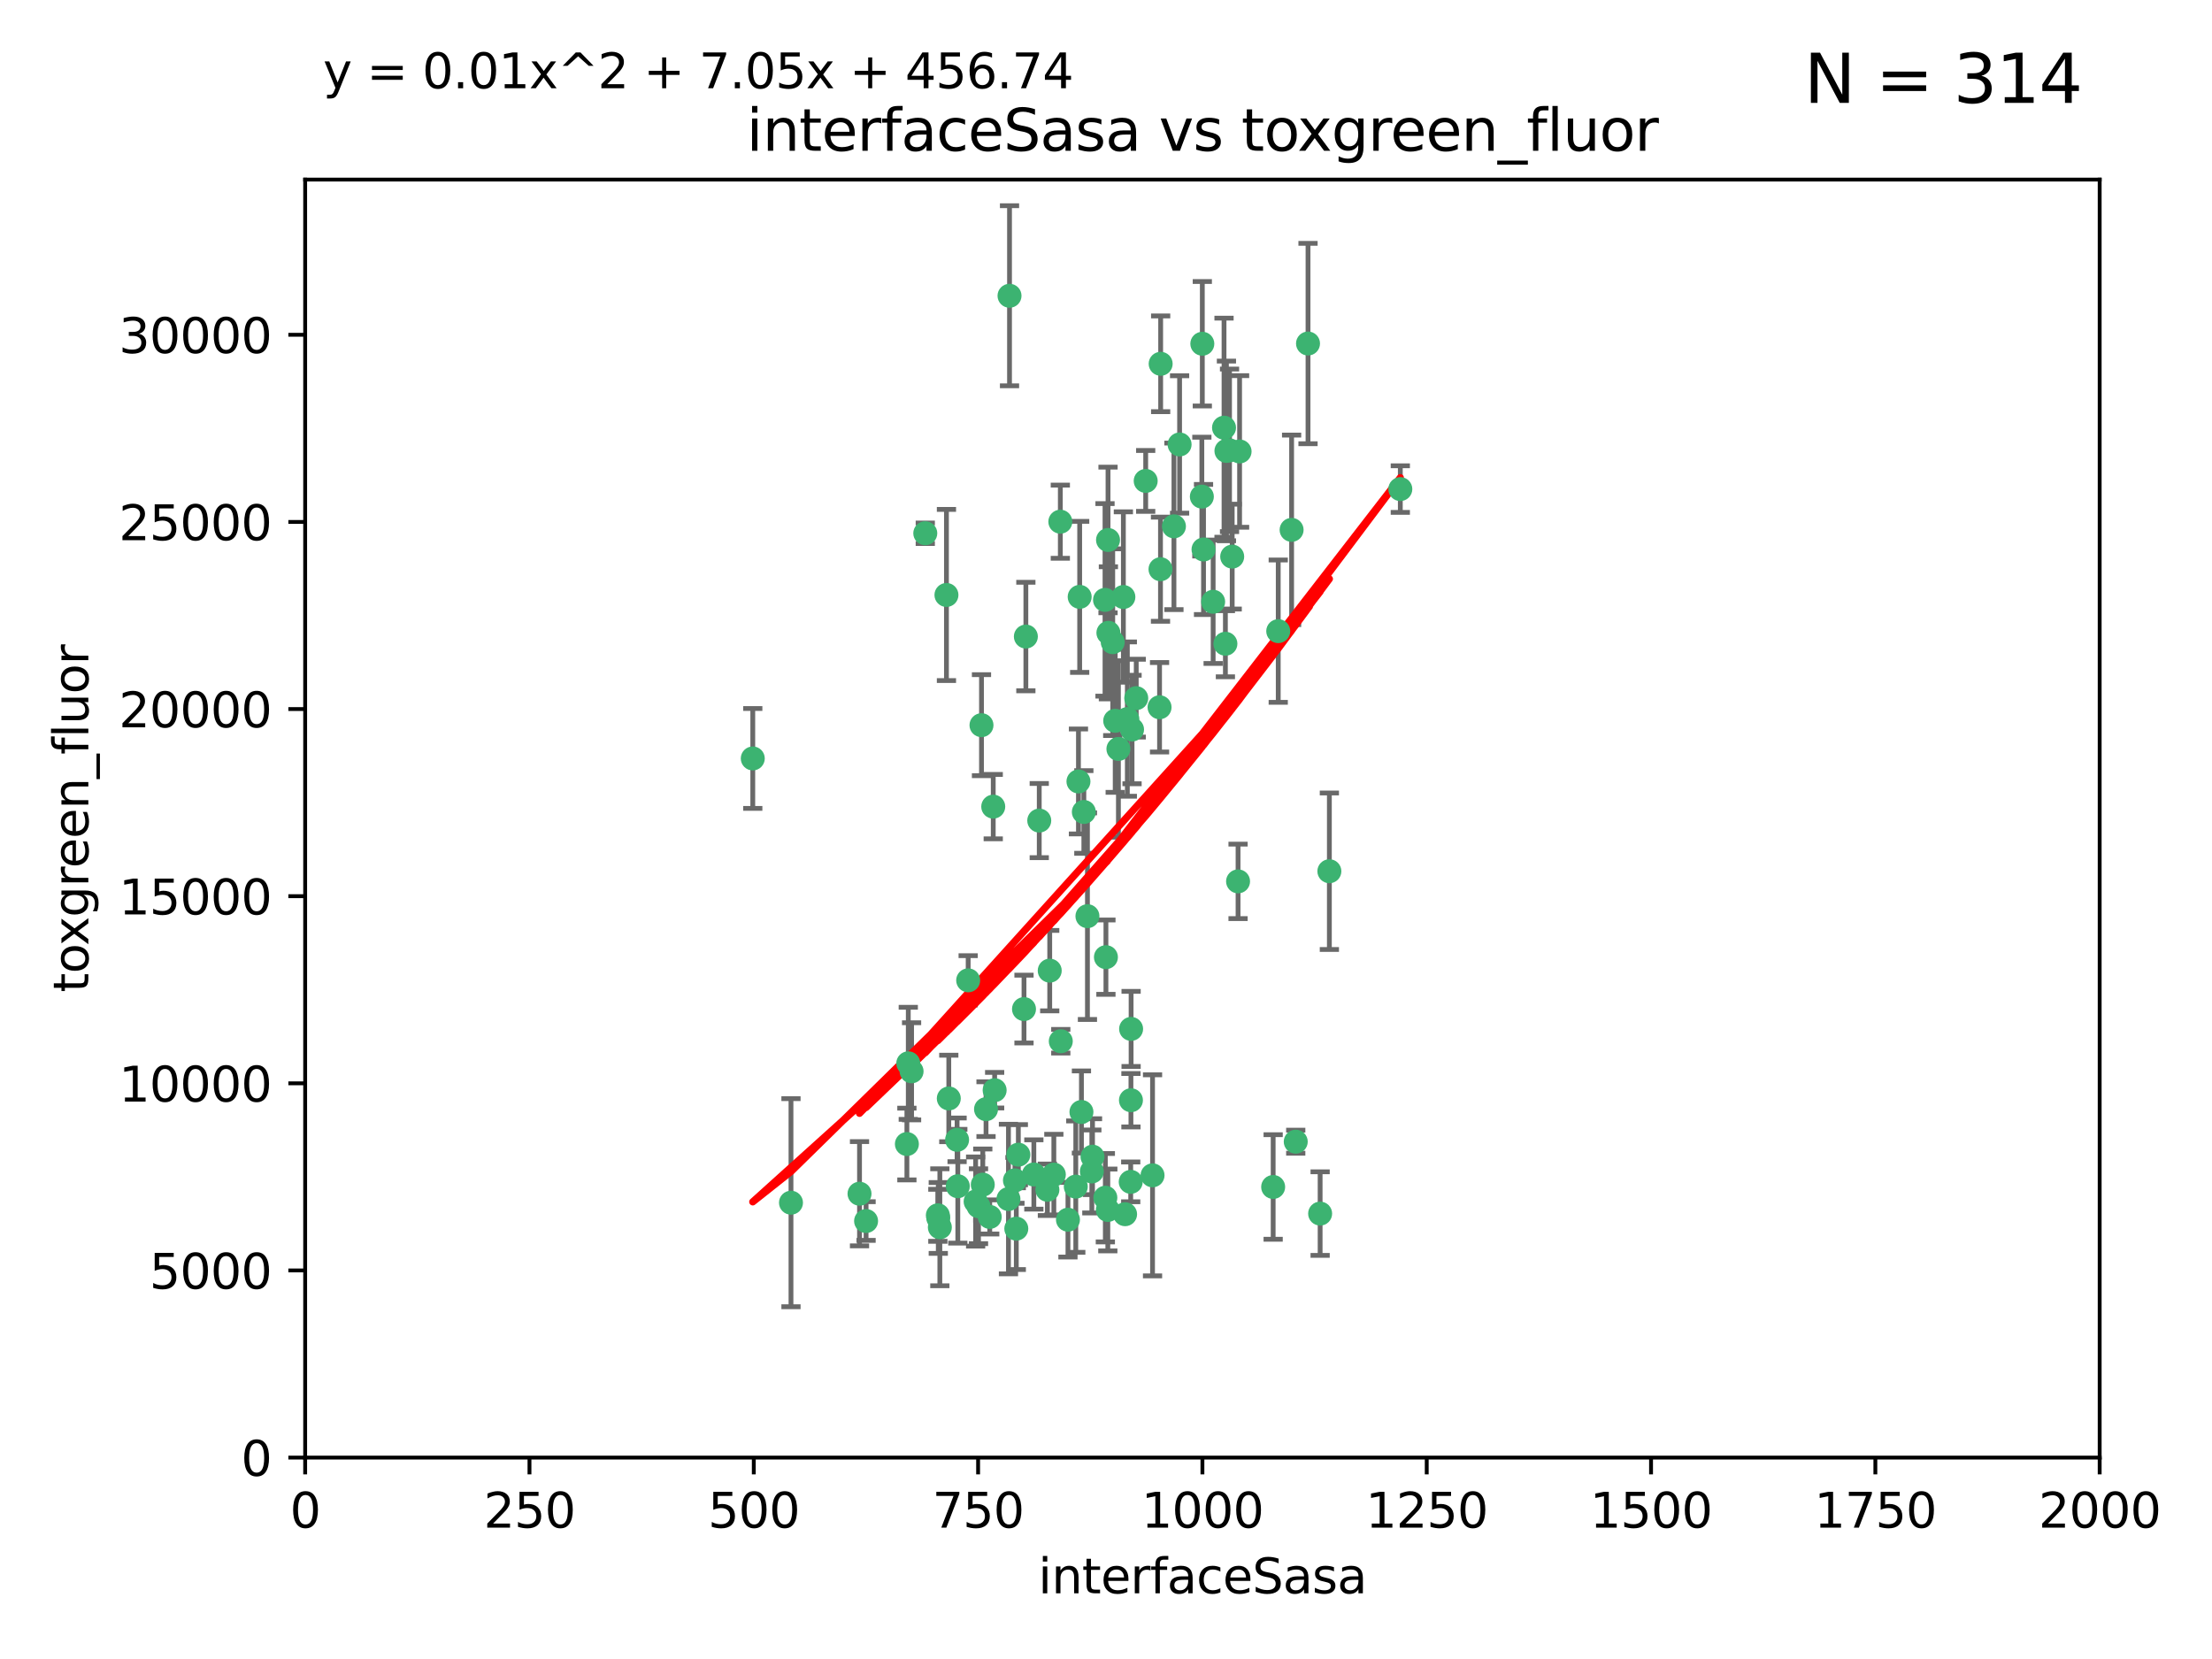 <?xml version="1.0" encoding="utf-8" standalone="no"?>
<!DOCTYPE svg PUBLIC "-//W3C//DTD SVG 1.1//EN"
  "http://www.w3.org/Graphics/SVG/1.1/DTD/svg11.dtd">
<svg xmlns:xlink="http://www.w3.org/1999/xlink" width="460.8pt" height="345.6pt" viewBox="0 0 460.8 345.6" xmlns="http://www.w3.org/2000/svg" version="1.1">
 <defs>
  <style type="text/css">*{stroke-linejoin: round; stroke-linecap: butt}</style>
 </defs>
 <g id="figure_1">
  <g id="patch_1">
   <path d="M 0 345.6 
L 460.8 345.6 
L 460.8 0 
L 0 0 
z
" style="fill: #ffffff"/>
  </g>
  <g id="axes_1">
   <g id="patch_2">
    <path d="M 63.571 303.64 
L 437.4 303.64 
L 437.4 37.411 
L 63.571 37.411 
z
" style="fill: #ffffff"/>
   </g>
   <g id="PathCollection_1">
    <defs>
     <path id="m1bc973c898" d="M 0 1.118 
C 0.297 1.118 0.581 1 0.791 0.791 
C 1 0.581 1.118 0.297 1.118 0 
C 1.118 -0.297 1 -0.581 0.791 -0.791 
C 0.581 -1 0.297 -1.118 0 -1.118 
C -0.297 -1.118 -0.581 -1 -0.791 -0.791 
C -1 -0.581 -1.118 -0.297 -1.118 0 
C -1.118 0.297 -1 0.581 -0.791 0.791 
C -0.581 1 -0.297 1.118 0 1.118 
z
" style="stroke: #3cb371"/>
    </defs>
    <g clip-path="url(#pde163680ad)">
     <use xlink:href="#m1bc973c898" x="272.484" y="71.562" style="fill: #3cb371; stroke: #3cb371"/>
     <use xlink:href="#m1bc973c898" x="266.28" y="131.48" style="fill: #3cb371; stroke: #3cb371"/>
     <use xlink:href="#m1bc973c898" x="250.716" y="114.467" style="fill: #3cb371; stroke: #3cb371"/>
     <use xlink:href="#m1bc973c898" x="269.065" y="110.38" style="fill: #3cb371; stroke: #3cb371"/>
     <use xlink:href="#m1bc973c898" x="254.987" y="89.097" style="fill: #3cb371; stroke: #3cb371"/>
     <use xlink:href="#m1bc973c898" x="220.886" y="108.676" style="fill: #3cb371; stroke: #3cb371"/>
     <use xlink:href="#m1bc973c898" x="241.787" y="75.786" style="fill: #3cb371; stroke: #3cb371"/>
     <use xlink:href="#m1bc973c898" x="252.721" y="125.356" style="fill: #3cb371; stroke: #3cb371"/>
     <use xlink:href="#m1bc973c898" x="258.229" y="94.046" style="fill: #3cb371; stroke: #3cb371"/>
     <use xlink:href="#m1bc973c898" x="232.987" y="156.019" style="fill: #3cb371; stroke: #3cb371"/>
     <use xlink:href="#m1bc973c898" x="241.557" y="147.335" style="fill: #3cb371; stroke: #3cb371"/>
     <use xlink:href="#m1bc973c898" x="230.194" y="124.965" style="fill: #3cb371; stroke: #3cb371"/>
     <use xlink:href="#m1bc973c898" x="255.489" y="93.933" style="fill: #3cb371; stroke: #3cb371"/>
     <use xlink:href="#m1bc973c898" x="256.689" y="115.953" style="fill: #3cb371; stroke: #3cb371"/>
     <use xlink:href="#m1bc973c898" x="244.553" y="109.646" style="fill: #3cb371; stroke: #3cb371"/>
     <use xlink:href="#m1bc973c898" x="250.368" y="103.453" style="fill: #3cb371; stroke: #3cb371"/>
     <use xlink:href="#m1bc973c898" x="232.318" y="150.153" style="fill: #3cb371; stroke: #3cb371"/>
     <use xlink:href="#m1bc973c898" x="256.134" y="93.812" style="fill: #3cb371; stroke: #3cb371"/>
     <use xlink:href="#m1bc973c898" x="234.02" y="124.367" style="fill: #3cb371; stroke: #3cb371"/>
     <use xlink:href="#m1bc973c898" x="216.495" y="170.94" style="fill: #3cb371; stroke: #3cb371"/>
     <use xlink:href="#m1bc973c898" x="238.669" y="100.184" style="fill: #3cb371; stroke: #3cb371"/>
     <use xlink:href="#m1bc973c898" x="241.753" y="118.577" style="fill: #3cb371; stroke: #3cb371"/>
     <use xlink:href="#m1bc973c898" x="245.731" y="92.588" style="fill: #3cb371; stroke: #3cb371"/>
     <use xlink:href="#m1bc973c898" x="269.927" y="237.833" style="fill: #3cb371; stroke: #3cb371"/>
     <use xlink:href="#m1bc973c898" x="240.095" y="244.844" style="fill: #3cb371; stroke: #3cb371"/>
     <use xlink:href="#m1bc973c898" x="291.711" y="101.886" style="fill: #3cb371; stroke: #3cb371"/>
     <use xlink:href="#m1bc973c898" x="224.916" y="124.337" style="fill: #3cb371; stroke: #3cb371"/>
     <use xlink:href="#m1bc973c898" x="250.465" y="71.61" style="fill: #3cb371; stroke: #3cb371"/>
     <use xlink:href="#m1bc973c898" x="204.462" y="151.067" style="fill: #3cb371; stroke: #3cb371"/>
     <use xlink:href="#m1bc973c898" x="218.677" y="202.203" style="fill: #3cb371; stroke: #3cb371"/>
     <use xlink:href="#m1bc973c898" x="201.688" y="204.22" style="fill: #3cb371; stroke: #3cb371"/>
     <use xlink:href="#m1bc973c898" x="204.731" y="246.787" style="fill: #3cb371; stroke: #3cb371"/>
     <use xlink:href="#m1bc973c898" x="231.802" y="133.776" style="fill: #3cb371; stroke: #3cb371"/>
     <use xlink:href="#m1bc973c898" x="192.753" y="111.087" style="fill: #3cb371; stroke: #3cb371"/>
     <use xlink:href="#m1bc973c898" x="230.822" y="112.487" style="fill: #3cb371; stroke: #3cb371"/>
     <use xlink:href="#m1bc973c898" x="210.301" y="61.614" style="fill: #3cb371; stroke: #3cb371"/>
     <use xlink:href="#m1bc973c898" x="224.662" y="162.792" style="fill: #3cb371; stroke: #3cb371"/>
     <use xlink:href="#m1bc973c898" x="275.007" y="252.814" style="fill: #3cb371; stroke: #3cb371"/>
     <use xlink:href="#m1bc973c898" x="236.699" y="145.439" style="fill: #3cb371; stroke: #3cb371"/>
     <use xlink:href="#m1bc973c898" x="219.534" y="244.691" style="fill: #3cb371; stroke: #3cb371"/>
     <use xlink:href="#m1bc973c898" x="255.273" y="134.104" style="fill: #3cb371; stroke: #3cb371"/>
     <use xlink:href="#m1bc973c898" x="265.222" y="247.267" style="fill: #3cb371; stroke: #3cb371"/>
     <use xlink:href="#m1bc973c898" x="179.053" y="248.674" style="fill: #3cb371; stroke: #3cb371"/>
     <use xlink:href="#m1bc973c898" x="230.901" y="131.829" style="fill: #3cb371; stroke: #3cb371"/>
     <use xlink:href="#m1bc973c898" x="234.375" y="252.941" style="fill: #3cb371; stroke: #3cb371"/>
     <use xlink:href="#m1bc973c898" x="212.14" y="240.543" style="fill: #3cb371; stroke: #3cb371"/>
     <use xlink:href="#m1bc973c898" x="213.706" y="132.603" style="fill: #3cb371; stroke: #3cb371"/>
     <use xlink:href="#m1bc973c898" x="206.91" y="168.036" style="fill: #3cb371; stroke: #3cb371"/>
     <use xlink:href="#m1bc973c898" x="235.596" y="229.198" style="fill: #3cb371; stroke: #3cb371"/>
     <use xlink:href="#m1bc973c898" x="195.372" y="253.17" style="fill: #3cb371; stroke: #3cb371"/>
     <use xlink:href="#m1bc973c898" x="226.534" y="190.856" style="fill: #3cb371; stroke: #3cb371"/>
     <use xlink:href="#m1bc973c898" x="230.779" y="252.059" style="fill: #3cb371; stroke: #3cb371"/>
     <use xlink:href="#m1bc973c898" x="210.08" y="249.781" style="fill: #3cb371; stroke: #3cb371"/>
     <use xlink:href="#m1bc973c898" x="224.106" y="247.195" style="fill: #3cb371; stroke: #3cb371"/>
     <use xlink:href="#m1bc973c898" x="211.714" y="255.952" style="fill: #3cb371; stroke: #3cb371"/>
     <use xlink:href="#m1bc973c898" x="203.841" y="251.277" style="fill: #3cb371; stroke: #3cb371"/>
     <use xlink:href="#m1bc973c898" x="189.211" y="221.508" style="fill: #3cb371; stroke: #3cb371"/>
     <use xlink:href="#m1bc973c898" x="188.922" y="238.323" style="fill: #3cb371; stroke: #3cb371"/>
     <use xlink:href="#m1bc973c898" x="203.241" y="250.302" style="fill: #3cb371; stroke: #3cb371"/>
     <use xlink:href="#m1bc973c898" x="199.379" y="237.447" style="fill: #3cb371; stroke: #3cb371"/>
     <use xlink:href="#m1bc973c898" x="215.37" y="244.666" style="fill: #3cb371; stroke: #3cb371"/>
     <use xlink:href="#m1bc973c898" x="195.462" y="253.724" style="fill: #3cb371; stroke: #3cb371"/>
     <use xlink:href="#m1bc973c898" x="206.181" y="253.509" style="fill: #3cb371; stroke: #3cb371"/>
     <use xlink:href="#m1bc973c898" x="227.45" y="244.037" style="fill: #3cb371; stroke: #3cb371"/>
     <use xlink:href="#m1bc973c898" x="220.981" y="216.908" style="fill: #3cb371; stroke: #3cb371"/>
     <use xlink:href="#m1bc973c898" x="195.787" y="255.666" style="fill: #3cb371; stroke: #3cb371"/>
     <use xlink:href="#m1bc973c898" x="213.318" y="210.208" style="fill: #3cb371; stroke: #3cb371"/>
     <use xlink:href="#m1bc973c898" x="222.475" y="254.087" style="fill: #3cb371; stroke: #3cb371"/>
     <use xlink:href="#m1bc973c898" x="235.826" y="151.97" style="fill: #3cb371; stroke: #3cb371"/>
     <use xlink:href="#m1bc973c898" x="230.385" y="199.394" style="fill: #3cb371; stroke: #3cb371"/>
     <use xlink:href="#m1bc973c898" x="276.932" y="181.494" style="fill: #3cb371; stroke: #3cb371"/>
     <use xlink:href="#m1bc973c898" x="257.91" y="183.606" style="fill: #3cb371; stroke: #3cb371"/>
     <use xlink:href="#m1bc973c898" x="218.192" y="247.85" style="fill: #3cb371; stroke: #3cb371"/>
     <use xlink:href="#m1bc973c898" x="189.899" y="223.176" style="fill: #3cb371; stroke: #3cb371"/>
     <use xlink:href="#m1bc973c898" x="227.589" y="240.958" style="fill: #3cb371; stroke: #3cb371"/>
     <use xlink:href="#m1bc973c898" x="180.421" y="254.362" style="fill: #3cb371; stroke: #3cb371"/>
     <use xlink:href="#m1bc973c898" x="205.407" y="231.059" style="fill: #3cb371; stroke: #3cb371"/>
     <use xlink:href="#m1bc973c898" x="235.63" y="214.339" style="fill: #3cb371; stroke: #3cb371"/>
     <use xlink:href="#m1bc973c898" x="234.846" y="149.795" style="fill: #3cb371; stroke: #3cb371"/>
     <use xlink:href="#m1bc973c898" x="197.163" y="123.943" style="fill: #3cb371; stroke: #3cb371"/>
     <use xlink:href="#m1bc973c898" x="225.284" y="231.646" style="fill: #3cb371; stroke: #3cb371"/>
     <use xlink:href="#m1bc973c898" x="225.785" y="169.147" style="fill: #3cb371; stroke: #3cb371"/>
     <use xlink:href="#m1bc973c898" x="211.432" y="245.892" style="fill: #3cb371; stroke: #3cb371"/>
     <use xlink:href="#m1bc973c898" x="199.529" y="247.114" style="fill: #3cb371; stroke: #3cb371"/>
     <use xlink:href="#m1bc973c898" x="235.549" y="246.204" style="fill: #3cb371; stroke: #3cb371"/>
     <use xlink:href="#m1bc973c898" x="197.651" y="228.828" style="fill: #3cb371; stroke: #3cb371"/>
     <use xlink:href="#m1bc973c898" x="207.202" y="227.107" style="fill: #3cb371; stroke: #3cb371"/>
     <use xlink:href="#m1bc973c898" x="156.817" y="157.999" style="fill: #3cb371; stroke: #3cb371"/>
     <use xlink:href="#m1bc973c898" x="164.776" y="250.544" style="fill: #3cb371; stroke: #3cb371"/>
     <use xlink:href="#m1bc973c898" x="230.263" y="249.505" style="fill: #3cb371; stroke: #3cb371"/>
    </g>
   </g>
   <g id="matplotlib.axis_1">
    <g id="xtick_1">
     <g id="line2d_1">
      <defs>
       <path id="mdbd39c85b3" d="M 0 0 
L 0 3.5 
" style="stroke: #000000; stroke-width: 0.8"/>
      </defs>
      <g>
       <use xlink:href="#mdbd39c85b3" x="63.571" y="303.64" style="stroke: #000000; stroke-width: 0.8"/>
      </g>
     </g>
     <g id="text_1">
      <!-- 0 -->
      <g transform="translate(60.39 318.238)scale(0.1 -0.1)">
       <defs>
        <path id="DejaVuSans-30" d="M 2034 4250 
Q 1547 4250 1301 3770 
Q 1056 3291 1056 2328 
Q 1056 1369 1301 889 
Q 1547 409 2034 409 
Q 2525 409 2770 889 
Q 3016 1369 3016 2328 
Q 3016 3291 2770 3770 
Q 2525 4250 2034 4250 
z
M 2034 4750 
Q 2819 4750 3233 4129 
Q 3647 3509 3647 2328 
Q 3647 1150 3233 529 
Q 2819 -91 2034 -91 
Q 1250 -91 836 529 
Q 422 1150 422 2328 
Q 422 3509 836 4129 
Q 1250 4750 2034 4750 
z
" transform="scale(0.016)"/>
       </defs>
       <use xlink:href="#DejaVuSans-30"/>
      </g>
     </g>
    </g>
    <g id="xtick_2">
     <g id="line2d_2">
      <g>
       <use xlink:href="#mdbd39c85b3" x="110.3" y="303.64" style="stroke: #000000; stroke-width: 0.8"/>
      </g>
     </g>
     <g id="text_2">
      <!-- 250 -->
      <g transform="translate(100.756 318.238)scale(0.1 -0.1)">
       <defs>
        <path id="DejaVuSans-32" d="M 1228 531 
L 3431 531 
L 3431 0 
L 469 0 
L 469 531 
Q 828 903 1448 1529 
Q 2069 2156 2228 2338 
Q 2531 2678 2651 2914 
Q 2772 3150 2772 3378 
Q 2772 3750 2511 3984 
Q 2250 4219 1831 4219 
Q 1534 4219 1204 4116 
Q 875 4013 500 3803 
L 500 4441 
Q 881 4594 1212 4672 
Q 1544 4750 1819 4750 
Q 2544 4750 2975 4387 
Q 3406 4025 3406 3419 
Q 3406 3131 3298 2873 
Q 3191 2616 2906 2266 
Q 2828 2175 2409 1742 
Q 1991 1309 1228 531 
z
" transform="scale(0.016)"/>
        <path id="DejaVuSans-35" d="M 691 4666 
L 3169 4666 
L 3169 4134 
L 1269 4134 
L 1269 2991 
Q 1406 3038 1543 3061 
Q 1681 3084 1819 3084 
Q 2600 3084 3056 2656 
Q 3513 2228 3513 1497 
Q 3513 744 3044 326 
Q 2575 -91 1722 -91 
Q 1428 -91 1123 -41 
Q 819 9 494 109 
L 494 744 
Q 775 591 1075 516 
Q 1375 441 1709 441 
Q 2250 441 2565 725 
Q 2881 1009 2881 1497 
Q 2881 1984 2565 2268 
Q 2250 2553 1709 2553 
Q 1456 2553 1204 2497 
Q 953 2441 691 2322 
L 691 4666 
z
" transform="scale(0.016)"/>
       </defs>
       <use xlink:href="#DejaVuSans-32"/>
       <use xlink:href="#DejaVuSans-35" x="63.623"/>
       <use xlink:href="#DejaVuSans-30" x="127.246"/>
      </g>
     </g>
    </g>
    <g id="xtick_3">
     <g id="line2d_3">
      <g>
       <use xlink:href="#mdbd39c85b3" x="157.028" y="303.64" style="stroke: #000000; stroke-width: 0.8"/>
      </g>
     </g>
     <g id="text_3">
      <!-- 500 -->
      <g transform="translate(147.485 318.238)scale(0.1 -0.1)">
       <use xlink:href="#DejaVuSans-35"/>
       <use xlink:href="#DejaVuSans-30" x="63.623"/>
       <use xlink:href="#DejaVuSans-30" x="127.246"/>
      </g>
     </g>
    </g>
    <g id="xtick_4">
     <g id="line2d_4">
      <g>
       <use xlink:href="#mdbd39c85b3" x="203.757" y="303.64" style="stroke: #000000; stroke-width: 0.8"/>
      </g>
     </g>
     <g id="text_4">
      <!-- 750 -->
      <g transform="translate(194.213 318.238)scale(0.1 -0.1)">
       <defs>
        <path id="DejaVuSans-37" d="M 525 4666 
L 3525 4666 
L 3525 4397 
L 1831 0 
L 1172 0 
L 2766 4134 
L 525 4134 
L 525 4666 
z
" transform="scale(0.016)"/>
       </defs>
       <use xlink:href="#DejaVuSans-37"/>
       <use xlink:href="#DejaVuSans-35" x="63.623"/>
       <use xlink:href="#DejaVuSans-30" x="127.246"/>
      </g>
     </g>
    </g>
    <g id="xtick_5">
     <g id="line2d_5">
      <g>
       <use xlink:href="#mdbd39c85b3" x="250.486" y="303.64" style="stroke: #000000; stroke-width: 0.8"/>
      </g>
     </g>
     <g id="text_5">
      <!-- 1000 -->
      <g transform="translate(237.761 318.238)scale(0.1 -0.1)">
       <defs>
        <path id="DejaVuSans-31" d="M 794 531 
L 1825 531 
L 1825 4091 
L 703 3866 
L 703 4441 
L 1819 4666 
L 2450 4666 
L 2450 531 
L 3481 531 
L 3481 0 
L 794 0 
L 794 531 
z
" transform="scale(0.016)"/>
       </defs>
       <use xlink:href="#DejaVuSans-31"/>
       <use xlink:href="#DejaVuSans-30" x="63.623"/>
       <use xlink:href="#DejaVuSans-30" x="127.246"/>
       <use xlink:href="#DejaVuSans-30" x="190.869"/>
      </g>
     </g>
    </g>
    <g id="xtick_6">
     <g id="line2d_6">
      <g>
       <use xlink:href="#mdbd39c85b3" x="297.214" y="303.64" style="stroke: #000000; stroke-width: 0.8"/>
      </g>
     </g>
     <g id="text_6">
      <!-- 1250 -->
      <g transform="translate(284.489 318.238)scale(0.1 -0.1)">
       <use xlink:href="#DejaVuSans-31"/>
       <use xlink:href="#DejaVuSans-32" x="63.623"/>
       <use xlink:href="#DejaVuSans-35" x="127.246"/>
       <use xlink:href="#DejaVuSans-30" x="190.869"/>
      </g>
     </g>
    </g>
    <g id="xtick_7">
     <g id="line2d_7">
      <g>
       <use xlink:href="#mdbd39c85b3" x="343.943" y="303.64" style="stroke: #000000; stroke-width: 0.8"/>
      </g>
     </g>
     <g id="text_7">
      <!-- 1500 -->
      <g transform="translate(331.218 318.238)scale(0.1 -0.1)">
       <use xlink:href="#DejaVuSans-31"/>
       <use xlink:href="#DejaVuSans-35" x="63.623"/>
       <use xlink:href="#DejaVuSans-30" x="127.246"/>
       <use xlink:href="#DejaVuSans-30" x="190.869"/>
      </g>
     </g>
    </g>
    <g id="xtick_8">
     <g id="line2d_8">
      <g>
       <use xlink:href="#mdbd39c85b3" x="390.671" y="303.64" style="stroke: #000000; stroke-width: 0.8"/>
      </g>
     </g>
     <g id="text_8">
      <!-- 1750 -->
      <g transform="translate(377.946 318.238)scale(0.1 -0.1)">
       <use xlink:href="#DejaVuSans-31"/>
       <use xlink:href="#DejaVuSans-37" x="63.623"/>
       <use xlink:href="#DejaVuSans-35" x="127.246"/>
       <use xlink:href="#DejaVuSans-30" x="190.869"/>
      </g>
     </g>
    </g>
    <g id="xtick_9">
     <g id="line2d_9">
      <g>
       <use xlink:href="#mdbd39c85b3" x="437.4" y="303.64" style="stroke: #000000; stroke-width: 0.8"/>
      </g>
     </g>
     <g id="text_9">
      <!-- 2000 -->
      <g transform="translate(424.675 318.238)scale(0.1 -0.1)">
       <use xlink:href="#DejaVuSans-32"/>
       <use xlink:href="#DejaVuSans-30" x="63.623"/>
       <use xlink:href="#DejaVuSans-30" x="127.246"/>
       <use xlink:href="#DejaVuSans-30" x="190.869"/>
      </g>
     </g>
    </g>
    <g id="text_10">
     <!-- interfaceSasa -->
     <g transform="translate(216.279 331.917)scale(0.1 -0.1)">
      <defs>
       <path id="DejaVuSans-69" d="M 603 3500 
L 1178 3500 
L 1178 0 
L 603 0 
L 603 3500 
z
M 603 4863 
L 1178 4863 
L 1178 4134 
L 603 4134 
L 603 4863 
z
" transform="scale(0.016)"/>
       <path id="DejaVuSans-6e" d="M 3513 2113 
L 3513 0 
L 2938 0 
L 2938 2094 
Q 2938 2591 2744 2837 
Q 2550 3084 2163 3084 
Q 1697 3084 1428 2787 
Q 1159 2491 1159 1978 
L 1159 0 
L 581 0 
L 581 3500 
L 1159 3500 
L 1159 2956 
Q 1366 3272 1645 3428 
Q 1925 3584 2291 3584 
Q 2894 3584 3203 3211 
Q 3513 2838 3513 2113 
z
" transform="scale(0.016)"/>
       <path id="DejaVuSans-74" d="M 1172 4494 
L 1172 3500 
L 2356 3500 
L 2356 3053 
L 1172 3053 
L 1172 1153 
Q 1172 725 1289 603 
Q 1406 481 1766 481 
L 2356 481 
L 2356 0 
L 1766 0 
Q 1100 0 847 248 
Q 594 497 594 1153 
L 594 3053 
L 172 3053 
L 172 3500 
L 594 3500 
L 594 4494 
L 1172 4494 
z
" transform="scale(0.016)"/>
       <path id="DejaVuSans-65" d="M 3597 1894 
L 3597 1613 
L 953 1613 
Q 991 1019 1311 708 
Q 1631 397 2203 397 
Q 2534 397 2845 478 
Q 3156 559 3463 722 
L 3463 178 
Q 3153 47 2828 -22 
Q 2503 -91 2169 -91 
Q 1331 -91 842 396 
Q 353 884 353 1716 
Q 353 2575 817 3079 
Q 1281 3584 2069 3584 
Q 2775 3584 3186 3129 
Q 3597 2675 3597 1894 
z
M 3022 2063 
Q 3016 2534 2758 2815 
Q 2500 3097 2075 3097 
Q 1594 3097 1305 2825 
Q 1016 2553 972 2059 
L 3022 2063 
z
" transform="scale(0.016)"/>
       <path id="DejaVuSans-72" d="M 2631 2963 
Q 2534 3019 2420 3045 
Q 2306 3072 2169 3072 
Q 1681 3072 1420 2755 
Q 1159 2438 1159 1844 
L 1159 0 
L 581 0 
L 581 3500 
L 1159 3500 
L 1159 2956 
Q 1341 3275 1631 3429 
Q 1922 3584 2338 3584 
Q 2397 3584 2469 3576 
Q 2541 3569 2628 3553 
L 2631 2963 
z
" transform="scale(0.016)"/>
       <path id="DejaVuSans-66" d="M 2375 4863 
L 2375 4384 
L 1825 4384 
Q 1516 4384 1395 4259 
Q 1275 4134 1275 3809 
L 1275 3500 
L 2222 3500 
L 2222 3053 
L 1275 3053 
L 1275 0 
L 697 0 
L 697 3053 
L 147 3053 
L 147 3500 
L 697 3500 
L 697 3744 
Q 697 4328 969 4595 
Q 1241 4863 1831 4863 
L 2375 4863 
z
" transform="scale(0.016)"/>
       <path id="DejaVuSans-61" d="M 2194 1759 
Q 1497 1759 1228 1600 
Q 959 1441 959 1056 
Q 959 750 1161 570 
Q 1363 391 1709 391 
Q 2188 391 2477 730 
Q 2766 1069 2766 1631 
L 2766 1759 
L 2194 1759 
z
M 3341 1997 
L 3341 0 
L 2766 0 
L 2766 531 
Q 2569 213 2275 61 
Q 1981 -91 1556 -91 
Q 1019 -91 701 211 
Q 384 513 384 1019 
Q 384 1609 779 1909 
Q 1175 2209 1959 2209 
L 2766 2209 
L 2766 2266 
Q 2766 2663 2505 2880 
Q 2244 3097 1772 3097 
Q 1472 3097 1187 3025 
Q 903 2953 641 2809 
L 641 3341 
Q 956 3463 1253 3523 
Q 1550 3584 1831 3584 
Q 2591 3584 2966 3190 
Q 3341 2797 3341 1997 
z
" transform="scale(0.016)"/>
       <path id="DejaVuSans-63" d="M 3122 3366 
L 3122 2828 
Q 2878 2963 2633 3030 
Q 2388 3097 2138 3097 
Q 1578 3097 1268 2742 
Q 959 2388 959 1747 
Q 959 1106 1268 751 
Q 1578 397 2138 397 
Q 2388 397 2633 464 
Q 2878 531 3122 666 
L 3122 134 
Q 2881 22 2623 -34 
Q 2366 -91 2075 -91 
Q 1284 -91 818 406 
Q 353 903 353 1747 
Q 353 2603 823 3093 
Q 1294 3584 2113 3584 
Q 2378 3584 2631 3529 
Q 2884 3475 3122 3366 
z
" transform="scale(0.016)"/>
       <path id="DejaVuSans-53" d="M 3425 4513 
L 3425 3897 
Q 3066 4069 2747 4153 
Q 2428 4238 2131 4238 
Q 1616 4238 1336 4038 
Q 1056 3838 1056 3469 
Q 1056 3159 1242 3001 
Q 1428 2844 1947 2747 
L 2328 2669 
Q 3034 2534 3370 2195 
Q 3706 1856 3706 1288 
Q 3706 609 3251 259 
Q 2797 -91 1919 -91 
Q 1588 -91 1214 -16 
Q 841 59 441 206 
L 441 856 
Q 825 641 1194 531 
Q 1563 422 1919 422 
Q 2459 422 2753 634 
Q 3047 847 3047 1241 
Q 3047 1584 2836 1778 
Q 2625 1972 2144 2069 
L 1759 2144 
Q 1053 2284 737 2584 
Q 422 2884 422 3419 
Q 422 4038 858 4394 
Q 1294 4750 2059 4750 
Q 2388 4750 2728 4690 
Q 3069 4631 3425 4513 
z
" transform="scale(0.016)"/>
       <path id="DejaVuSans-73" d="M 2834 3397 
L 2834 2853 
Q 2591 2978 2328 3040 
Q 2066 3103 1784 3103 
Q 1356 3103 1142 2972 
Q 928 2841 928 2578 
Q 928 2378 1081 2264 
Q 1234 2150 1697 2047 
L 1894 2003 
Q 2506 1872 2764 1633 
Q 3022 1394 3022 966 
Q 3022 478 2636 193 
Q 2250 -91 1575 -91 
Q 1294 -91 989 -36 
Q 684 19 347 128 
L 347 722 
Q 666 556 975 473 
Q 1284 391 1588 391 
Q 1994 391 2212 530 
Q 2431 669 2431 922 
Q 2431 1156 2273 1281 
Q 2116 1406 1581 1522 
L 1381 1569 
Q 847 1681 609 1914 
Q 372 2147 372 2553 
Q 372 3047 722 3315 
Q 1072 3584 1716 3584 
Q 2034 3584 2315 3537 
Q 2597 3491 2834 3397 
z
" transform="scale(0.016)"/>
      </defs>
      <use xlink:href="#DejaVuSans-69"/>
      <use xlink:href="#DejaVuSans-6e" x="27.783"/>
      <use xlink:href="#DejaVuSans-74" x="91.162"/>
      <use xlink:href="#DejaVuSans-65" x="130.371"/>
      <use xlink:href="#DejaVuSans-72" x="191.895"/>
      <use xlink:href="#DejaVuSans-66" x="233.008"/>
      <use xlink:href="#DejaVuSans-61" x="268.213"/>
      <use xlink:href="#DejaVuSans-63" x="329.492"/>
      <use xlink:href="#DejaVuSans-65" x="384.473"/>
      <use xlink:href="#DejaVuSans-53" x="445.996"/>
      <use xlink:href="#DejaVuSans-61" x="509.473"/>
      <use xlink:href="#DejaVuSans-73" x="570.752"/>
      <use xlink:href="#DejaVuSans-61" x="622.852"/>
     </g>
    </g>
   </g>
   <g id="matplotlib.axis_2">
    <g id="ytick_1">
     <g id="line2d_10">
      <defs>
       <path id="me24e801619" d="M 0 0 
L -3.5 0 
" style="stroke: #000000; stroke-width: 0.8"/>
      </defs>
      <g>
       <use xlink:href="#me24e801619" x="63.571" y="303.64" style="stroke: #000000; stroke-width: 0.8"/>
      </g>
     </g>
     <g id="text_11">
      <!-- 0 -->
      <g transform="translate(50.209 307.439)scale(0.1 -0.1)">
       <use xlink:href="#DejaVuSans-30"/>
      </g>
     </g>
    </g>
    <g id="ytick_2">
     <g id="line2d_11">
      <g>
       <use xlink:href="#me24e801619" x="63.571" y="264.657" style="stroke: #000000; stroke-width: 0.8"/>
      </g>
     </g>
     <g id="text_12">
      <!-- 5000 -->
      <g transform="translate(31.121 268.457)scale(0.1 -0.1)">
       <use xlink:href="#DejaVuSans-35"/>
       <use xlink:href="#DejaVuSans-30" x="63.623"/>
       <use xlink:href="#DejaVuSans-30" x="127.246"/>
       <use xlink:href="#DejaVuSans-30" x="190.869"/>
      </g>
     </g>
    </g>
    <g id="ytick_3">
     <g id="line2d_12">
      <g>
       <use xlink:href="#me24e801619" x="63.571" y="225.675" style="stroke: #000000; stroke-width: 0.8"/>
      </g>
     </g>
     <g id="text_13">
      <!-- 10000 -->
      <g transform="translate(24.759 229.474)scale(0.1 -0.1)">
       <use xlink:href="#DejaVuSans-31"/>
       <use xlink:href="#DejaVuSans-30" x="63.623"/>
       <use xlink:href="#DejaVuSans-30" x="127.246"/>
       <use xlink:href="#DejaVuSans-30" x="190.869"/>
       <use xlink:href="#DejaVuSans-30" x="254.492"/>
      </g>
     </g>
    </g>
    <g id="ytick_4">
     <g id="line2d_13">
      <g>
       <use xlink:href="#me24e801619" x="63.571" y="186.692" style="stroke: #000000; stroke-width: 0.8"/>
      </g>
     </g>
     <g id="text_14">
      <!-- 15000 -->
      <g transform="translate(24.759 190.492)scale(0.1 -0.1)">
       <use xlink:href="#DejaVuSans-31"/>
       <use xlink:href="#DejaVuSans-35" x="63.623"/>
       <use xlink:href="#DejaVuSans-30" x="127.246"/>
       <use xlink:href="#DejaVuSans-30" x="190.869"/>
       <use xlink:href="#DejaVuSans-30" x="254.492"/>
      </g>
     </g>
    </g>
    <g id="ytick_5">
     <g id="line2d_14">
      <g>
       <use xlink:href="#me24e801619" x="63.571" y="147.71" style="stroke: #000000; stroke-width: 0.8"/>
      </g>
     </g>
     <g id="text_15">
      <!-- 20000 -->
      <g transform="translate(24.759 151.509)scale(0.1 -0.1)">
       <use xlink:href="#DejaVuSans-32"/>
       <use xlink:href="#DejaVuSans-30" x="63.623"/>
       <use xlink:href="#DejaVuSans-30" x="127.246"/>
       <use xlink:href="#DejaVuSans-30" x="190.869"/>
       <use xlink:href="#DejaVuSans-30" x="254.492"/>
      </g>
     </g>
    </g>
    <g id="ytick_6">
     <g id="line2d_15">
      <g>
       <use xlink:href="#me24e801619" x="63.571" y="108.727" style="stroke: #000000; stroke-width: 0.8"/>
      </g>
     </g>
     <g id="text_16">
      <!-- 25000 -->
      <g transform="translate(24.759 112.527)scale(0.1 -0.1)">
       <use xlink:href="#DejaVuSans-32"/>
       <use xlink:href="#DejaVuSans-35" x="63.623"/>
       <use xlink:href="#DejaVuSans-30" x="127.246"/>
       <use xlink:href="#DejaVuSans-30" x="190.869"/>
       <use xlink:href="#DejaVuSans-30" x="254.492"/>
      </g>
     </g>
    </g>
    <g id="ytick_7">
     <g id="line2d_16">
      <g>
       <use xlink:href="#me24e801619" x="63.571" y="69.745" style="stroke: #000000; stroke-width: 0.8"/>
      </g>
     </g>
     <g id="text_17">
      <!-- 30000 -->
      <g transform="translate(24.759 73.544)scale(0.1 -0.1)">
       <defs>
        <path id="DejaVuSans-33" d="M 2597 2516 
Q 3050 2419 3304 2112 
Q 3559 1806 3559 1356 
Q 3559 666 3084 287 
Q 2609 -91 1734 -91 
Q 1441 -91 1130 -33 
Q 819 25 488 141 
L 488 750 
Q 750 597 1062 519 
Q 1375 441 1716 441 
Q 2309 441 2620 675 
Q 2931 909 2931 1356 
Q 2931 1769 2642 2001 
Q 2353 2234 1838 2234 
L 1294 2234 
L 1294 2753 
L 1863 2753 
Q 2328 2753 2575 2939 
Q 2822 3125 2822 3475 
Q 2822 3834 2567 4026 
Q 2313 4219 1838 4219 
Q 1578 4219 1281 4162 
Q 984 4106 628 3988 
L 628 4550 
Q 988 4650 1302 4700 
Q 1616 4750 1894 4750 
Q 2613 4750 3031 4423 
Q 3450 4097 3450 3541 
Q 3450 3153 3228 2886 
Q 3006 2619 2597 2516 
z
" transform="scale(0.016)"/>
       </defs>
       <use xlink:href="#DejaVuSans-33"/>
       <use xlink:href="#DejaVuSans-30" x="63.623"/>
       <use xlink:href="#DejaVuSans-30" x="127.246"/>
       <use xlink:href="#DejaVuSans-30" x="190.869"/>
       <use xlink:href="#DejaVuSans-30" x="254.492"/>
      </g>
     </g>
    </g>
    <g id="text_18">
     <!-- toxgreen_fluor -->
     <g transform="translate(18.401 206.72)rotate(-90)scale(0.1 -0.1)">
      <defs>
       <path id="DejaVuSans-6f" d="M 1959 3097 
Q 1497 3097 1228 2736 
Q 959 2375 959 1747 
Q 959 1119 1226 758 
Q 1494 397 1959 397 
Q 2419 397 2687 759 
Q 2956 1122 2956 1747 
Q 2956 2369 2687 2733 
Q 2419 3097 1959 3097 
z
M 1959 3584 
Q 2709 3584 3137 3096 
Q 3566 2609 3566 1747 
Q 3566 888 3137 398 
Q 2709 -91 1959 -91 
Q 1206 -91 779 398 
Q 353 888 353 1747 
Q 353 2609 779 3096 
Q 1206 3584 1959 3584 
z
" transform="scale(0.016)"/>
       <path id="DejaVuSans-78" d="M 3513 3500 
L 2247 1797 
L 3578 0 
L 2900 0 
L 1881 1375 
L 863 0 
L 184 0 
L 1544 1831 
L 300 3500 
L 978 3500 
L 1906 2253 
L 2834 3500 
L 3513 3500 
z
" transform="scale(0.016)"/>
       <path id="DejaVuSans-67" d="M 2906 1791 
Q 2906 2416 2648 2759 
Q 2391 3103 1925 3103 
Q 1463 3103 1205 2759 
Q 947 2416 947 1791 
Q 947 1169 1205 825 
Q 1463 481 1925 481 
Q 2391 481 2648 825 
Q 2906 1169 2906 1791 
z
M 3481 434 
Q 3481 -459 3084 -895 
Q 2688 -1331 1869 -1331 
Q 1566 -1331 1297 -1286 
Q 1028 -1241 775 -1147 
L 775 -588 
Q 1028 -725 1275 -790 
Q 1522 -856 1778 -856 
Q 2344 -856 2625 -561 
Q 2906 -266 2906 331 
L 2906 616 
Q 2728 306 2450 153 
Q 2172 0 1784 0 
Q 1141 0 747 490 
Q 353 981 353 1791 
Q 353 2603 747 3093 
Q 1141 3584 1784 3584 
Q 2172 3584 2450 3431 
Q 2728 3278 2906 2969 
L 2906 3500 
L 3481 3500 
L 3481 434 
z
" transform="scale(0.016)"/>
       <path id="DejaVuSans-5f" d="M 3263 -1063 
L 3263 -1509 
L -63 -1509 
L -63 -1063 
L 3263 -1063 
z
" transform="scale(0.016)"/>
       <path id="DejaVuSans-6c" d="M 603 4863 
L 1178 4863 
L 1178 0 
L 603 0 
L 603 4863 
z
" transform="scale(0.016)"/>
       <path id="DejaVuSans-75" d="M 544 1381 
L 544 3500 
L 1119 3500 
L 1119 1403 
Q 1119 906 1312 657 
Q 1506 409 1894 409 
Q 2359 409 2629 706 
Q 2900 1003 2900 1516 
L 2900 3500 
L 3475 3500 
L 3475 0 
L 2900 0 
L 2900 538 
Q 2691 219 2414 64 
Q 2138 -91 1772 -91 
Q 1169 -91 856 284 
Q 544 659 544 1381 
z
M 1991 3584 
L 1991 3584 
z
" transform="scale(0.016)"/>
      </defs>
      <use xlink:href="#DejaVuSans-74"/>
      <use xlink:href="#DejaVuSans-6f" x="39.209"/>
      <use xlink:href="#DejaVuSans-78" x="97.266"/>
      <use xlink:href="#DejaVuSans-67" x="156.445"/>
      <use xlink:href="#DejaVuSans-72" x="219.922"/>
      <use xlink:href="#DejaVuSans-65" x="258.785"/>
      <use xlink:href="#DejaVuSans-65" x="320.309"/>
      <use xlink:href="#DejaVuSans-6e" x="381.832"/>
      <use xlink:href="#DejaVuSans-5f" x="445.211"/>
      <use xlink:href="#DejaVuSans-66" x="495.211"/>
      <use xlink:href="#DejaVuSans-6c" x="530.416"/>
      <use xlink:href="#DejaVuSans-75" x="558.199"/>
      <use xlink:href="#DejaVuSans-6f" x="621.578"/>
      <use xlink:href="#DejaVuSans-72" x="682.76"/>
     </g>
    </g>
   </g>
   <g id="LineCollection_1">
    <path d="M 272.484 92.434 
L 272.484 50.691 
" clip-path="url(#pde163680ad)" style="fill: none; stroke: #696969"/>
    <path d="M 266.28 146.307 
L 266.28 116.654 
" clip-path="url(#pde163680ad)" style="fill: none; stroke: #696969"/>
    <path d="M 250.716 128.017 
L 250.716 100.917 
" clip-path="url(#pde163680ad)" style="fill: none; stroke: #696969"/>
    <path d="M 269.065 130.124 
L 269.065 90.636 
" clip-path="url(#pde163680ad)" style="fill: none; stroke: #696969"/>
    <path d="M 254.987 111.917 
L 254.987 66.277 
" clip-path="url(#pde163680ad)" style="fill: none; stroke: #696969"/>
    <path d="M 220.886 116.296 
L 220.886 101.057 
" clip-path="url(#pde163680ad)" style="fill: none; stroke: #696969"/>
    <path d="M 241.787 85.756 
L 241.787 65.815 
" clip-path="url(#pde163680ad)" style="fill: none; stroke: #696969"/>
    <path d="M 252.721 138.211 
L 252.721 112.501 
" clip-path="url(#pde163680ad)" style="fill: none; stroke: #696969"/>
    <path d="M 258.229 109.836 
L 258.229 78.257 
" clip-path="url(#pde163680ad)" style="fill: none; stroke: #696969"/>
    <path d="M 232.987 174.39 
L 232.987 137.647 
" clip-path="url(#pde163680ad)" style="fill: none; stroke: #696969"/>
    <path d="M 241.557 156.65 
L 241.557 138.02 
" clip-path="url(#pde163680ad)" style="fill: none; stroke: #696969"/>
    <path d="M 230.194 145.018 
L 230.194 104.912 
" clip-path="url(#pde163680ad)" style="fill: none; stroke: #696969"/>
    <path d="M 255.489 112.649 
L 255.489 75.218 
" clip-path="url(#pde163680ad)" style="fill: none; stroke: #696969"/>
    <path d="M 256.689 126.872 
L 256.689 105.035 
" clip-path="url(#pde163680ad)" style="fill: none; stroke: #696969"/>
    <path d="M 244.553 126.988 
L 244.553 92.305 
" clip-path="url(#pde163680ad)" style="fill: none; stroke: #696969"/>
    <path d="M 250.368 115.826 
L 250.368 91.08 
" clip-path="url(#pde163680ad)" style="fill: none; stroke: #696969"/>
    <path d="M 232.318 165.057 
L 232.318 135.25 
" clip-path="url(#pde163680ad)" style="fill: none; stroke: #696969"/>
    <path d="M 256.134 110.745 
L 256.134 76.878 
" clip-path="url(#pde163680ad)" style="fill: none; stroke: #696969"/>
    <path d="M 234.02 142.114 
L 234.02 106.621 
" clip-path="url(#pde163680ad)" style="fill: none; stroke: #696969"/>
    <path d="M 216.495 178.667 
L 216.495 163.212 
" clip-path="url(#pde163680ad)" style="fill: none; stroke: #696969"/>
    <path d="M 238.669 106.525 
L 238.669 93.844 
" clip-path="url(#pde163680ad)" style="fill: none; stroke: #696969"/>
    <path d="M 241.753 129.424 
L 241.753 107.731 
" clip-path="url(#pde163680ad)" style="fill: none; stroke: #696969"/>
    <path d="M 245.731 106.902 
L 245.731 78.274 
" clip-path="url(#pde163680ad)" style="fill: none; stroke: #696969"/>
    <path d="M 269.927 240.234 
L 269.927 235.431 
" clip-path="url(#pde163680ad)" style="fill: none; stroke: #696969"/>
    <path d="M 240.095 265.789 
L 240.095 223.9 
" clip-path="url(#pde163680ad)" style="fill: none; stroke: #696969"/>
    <path d="M 291.711 106.741 
L 291.711 97.032 
" clip-path="url(#pde163680ad)" style="fill: none; stroke: #696969"/>
    <path d="M 224.916 140.07 
L 224.916 108.604 
" clip-path="url(#pde163680ad)" style="fill: none; stroke: #696969"/>
    <path d="M 250.465 84.576 
L 250.465 58.645 
" clip-path="url(#pde163680ad)" style="fill: none; stroke: #696969"/>
    <path d="M 204.462 161.588 
L 204.462 140.547 
" clip-path="url(#pde163680ad)" style="fill: none; stroke: #696969"/>
    <path d="M 218.677 210.579 
L 218.677 193.826 
" clip-path="url(#pde163680ad)" style="fill: none; stroke: #696969"/>
    <path d="M 201.688 209.352 
L 201.688 199.087 
" clip-path="url(#pde163680ad)" style="fill: none; stroke: #696969"/>
    <path d="M 204.731 254.215 
L 204.731 239.358 
" clip-path="url(#pde163680ad)" style="fill: none; stroke: #696969"/>
    <path d="M 231.802 153.222 
L 231.802 114.33 
" clip-path="url(#pde163680ad)" style="fill: none; stroke: #696969"/>
    <path d="M 192.753 113.226 
L 192.753 108.949 
" clip-path="url(#pde163680ad)" style="fill: none; stroke: #696969"/>
    <path d="M 230.822 127.655 
L 230.822 97.319 
" clip-path="url(#pde163680ad)" style="fill: none; stroke: #696969"/>
    <path d="M 210.301 80.373 
L 210.301 42.855 
" clip-path="url(#pde163680ad)" style="fill: none; stroke: #696969"/>
    <path d="M 224.662 173.718 
L 224.662 151.865 
" clip-path="url(#pde163680ad)" style="fill: none; stroke: #696969"/>
    <path d="M 275.007 261.522 
L 275.007 244.105 
" clip-path="url(#pde163680ad)" style="fill: none; stroke: #696969"/>
    <path d="M 236.699 153.546 
L 236.699 137.331 
" clip-path="url(#pde163680ad)" style="fill: none; stroke: #696969"/>
    <path d="M 219.534 253.088 
L 219.534 236.294 
" clip-path="url(#pde163680ad)" style="fill: none; stroke: #696969"/>
    <path d="M 255.273 140.983 
L 255.273 127.226 
" clip-path="url(#pde163680ad)" style="fill: none; stroke: #696969"/>
    <path d="M 265.222 258.157 
L 265.222 236.377 
" clip-path="url(#pde163680ad)" style="fill: none; stroke: #696969"/>
    <path d="M 179.053 259.535 
L 179.053 237.813 
" clip-path="url(#pde163680ad)" style="fill: none; stroke: #696969"/>
    <path d="M 230.901 145.591 
L 230.901 118.067 
" clip-path="url(#pde163680ad)" style="fill: none; stroke: #696969"/>
    <path d="M 234.375 253.603 
L 234.375 252.279 
" clip-path="url(#pde163680ad)" style="fill: none; stroke: #696969"/>
    <path d="M 212.14 246.81 
L 212.14 234.275 
" clip-path="url(#pde163680ad)" style="fill: none; stroke: #696969"/>
    <path d="M 213.706 143.904 
L 213.706 121.303 
" clip-path="url(#pde163680ad)" style="fill: none; stroke: #696969"/>
    <path d="M 206.91 174.742 
L 206.91 161.329 
" clip-path="url(#pde163680ad)" style="fill: none; stroke: #696969"/>
    <path d="M 235.596 234.763 
L 235.596 223.632 
" clip-path="url(#pde163680ad)" style="fill: none; stroke: #696969"/>
    <path d="M 195.372 258.589 
L 195.372 247.75 
" clip-path="url(#pde163680ad)" style="fill: none; stroke: #696969"/>
    <path d="M 226.534 212.373 
L 226.534 169.339 
" clip-path="url(#pde163680ad)" style="fill: none; stroke: #696969"/>
    <path d="M 230.779 260.585 
L 230.779 243.534 
" clip-path="url(#pde163680ad)" style="fill: none; stroke: #696969"/>
    <path d="M 210.08 265.362 
L 210.08 234.2 
" clip-path="url(#pde163680ad)" style="fill: none; stroke: #696969"/>
    <path d="M 224.106 260.88 
L 224.106 233.51 
" clip-path="url(#pde163680ad)" style="fill: none; stroke: #696969"/>
    <path d="M 211.714 264.468 
L 211.714 247.435 
" clip-path="url(#pde163680ad)" style="fill: none; stroke: #696969"/>
    <path d="M 203.841 259.072 
L 203.841 243.481 
" clip-path="url(#pde163680ad)" style="fill: none; stroke: #696969"/>
    <path d="M 189.211 233.182 
L 189.211 209.833 
" clip-path="url(#pde163680ad)" style="fill: none; stroke: #696969"/>
    <path d="M 188.922 245.797 
L 188.922 230.849 
" clip-path="url(#pde163680ad)" style="fill: none; stroke: #696969"/>
    <path d="M 203.241 259.588 
L 203.241 241.016 
" clip-path="url(#pde163680ad)" style="fill: none; stroke: #696969"/>
    <path d="M 199.379 241.997 
L 199.379 232.897 
" clip-path="url(#pde163680ad)" style="fill: none; stroke: #696969"/>
    <path d="M 215.37 251.882 
L 215.37 237.45 
" clip-path="url(#pde163680ad)" style="fill: none; stroke: #696969"/>
    <path d="M 195.462 261.105 
L 195.462 246.342 
" clip-path="url(#pde163680ad)" style="fill: none; stroke: #696969"/>
    <path d="M 206.181 257.063 
L 206.181 249.955 
" clip-path="url(#pde163680ad)" style="fill: none; stroke: #696969"/>
    <path d="M 227.45 252.678 
L 227.45 235.395 
" clip-path="url(#pde163680ad)" style="fill: none; stroke: #696969"/>
    <path d="M 220.981 219.374 
L 220.981 214.442 
" clip-path="url(#pde163680ad)" style="fill: none; stroke: #696969"/>
    <path d="M 195.787 267.849 
L 195.787 243.483 
" clip-path="url(#pde163680ad)" style="fill: none; stroke: #696969"/>
    <path d="M 213.318 217.272 
L 213.318 203.144 
" clip-path="url(#pde163680ad)" style="fill: none; stroke: #696969"/>
    <path d="M 222.475 261.863 
L 222.475 246.311 
" clip-path="url(#pde163680ad)" style="fill: none; stroke: #696969"/>
    <path d="M 235.826 163.271 
L 235.826 140.669 
" clip-path="url(#pde163680ad)" style="fill: none; stroke: #696969"/>
    <path d="M 230.385 207.137 
L 230.385 191.65 
" clip-path="url(#pde163680ad)" style="fill: none; stroke: #696969"/>
    <path d="M 276.932 197.796 
L 276.932 165.192 
" clip-path="url(#pde163680ad)" style="fill: none; stroke: #696969"/>
    <path d="M 257.91 191.362 
L 257.91 175.85 
" clip-path="url(#pde163680ad)" style="fill: none; stroke: #696969"/>
    <path d="M 218.192 253.211 
L 218.192 242.49 
" clip-path="url(#pde163680ad)" style="fill: none; stroke: #696969"/>
    <path d="M 189.899 233.292 
L 189.899 213.059 
" clip-path="url(#pde163680ad)" style="fill: none; stroke: #696969"/>
    <path d="M 227.589 248.861 
L 227.589 233.054 
" clip-path="url(#pde163680ad)" style="fill: none; stroke: #696969"/>
    <path d="M 180.421 258.391 
L 180.421 250.333 
" clip-path="url(#pde163680ad)" style="fill: none; stroke: #696969"/>
    <path d="M 205.407 236.759 
L 205.407 225.358 
" clip-path="url(#pde163680ad)" style="fill: none; stroke: #696969"/>
    <path d="M 235.63 222.158 
L 235.63 206.52 
" clip-path="url(#pde163680ad)" style="fill: none; stroke: #696969"/>
    <path d="M 234.846 165.867 
L 234.846 133.723 
" clip-path="url(#pde163680ad)" style="fill: none; stroke: #696969"/>
    <path d="M 197.163 141.769 
L 197.163 106.117 
" clip-path="url(#pde163680ad)" style="fill: none; stroke: #696969"/>
    <path d="M 225.284 240.199 
L 225.284 223.093 
" clip-path="url(#pde163680ad)" style="fill: none; stroke: #696969"/>
    <path d="M 225.785 177.757 
L 225.785 160.538 
" clip-path="url(#pde163680ad)" style="fill: none; stroke: #696969"/>
    <path d="M 211.432 250.663 
L 211.432 241.12 
" clip-path="url(#pde163680ad)" style="fill: none; stroke: #696969"/>
    <path d="M 199.529 258.965 
L 199.529 235.264 
" clip-path="url(#pde163680ad)" style="fill: none; stroke: #696969"/>
    <path d="M 235.549 250.348 
L 235.549 242.06 
" clip-path="url(#pde163680ad)" style="fill: none; stroke: #696969"/>
    <path d="M 197.651 237.837 
L 197.651 219.82 
" clip-path="url(#pde163680ad)" style="fill: none; stroke: #696969"/>
    <path d="M 207.202 230.811 
L 207.202 223.403 
" clip-path="url(#pde163680ad)" style="fill: none; stroke: #696969"/>
    <path d="M 156.817 168.403 
L 156.817 147.594 
" clip-path="url(#pde163680ad)" style="fill: none; stroke: #696969"/>
    <path d="M 164.776 272.215 
L 164.776 228.872 
" clip-path="url(#pde163680ad)" style="fill: none; stroke: #696969"/>
    <path d="M 230.263 258.71 
L 230.263 240.299 
" clip-path="url(#pde163680ad)" style="fill: none; stroke: #696969"/>
   </g>
   <g id="line2d_17">
    <defs>
     <path id="mc5d5cb4476" d="M 2 0 
L -2 -0 
" style="stroke: #696969"/>
    </defs>
    <g clip-path="url(#pde163680ad)">
     <use xlink:href="#mc5d5cb4476" x="272.484" y="92.434" style="fill: #696969; stroke: #696969"/>
     <use xlink:href="#mc5d5cb4476" x="266.28" y="146.307" style="fill: #696969; stroke: #696969"/>
     <use xlink:href="#mc5d5cb4476" x="250.716" y="128.017" style="fill: #696969; stroke: #696969"/>
     <use xlink:href="#mc5d5cb4476" x="269.065" y="130.124" style="fill: #696969; stroke: #696969"/>
     <use xlink:href="#mc5d5cb4476" x="254.987" y="111.917" style="fill: #696969; stroke: #696969"/>
     <use xlink:href="#mc5d5cb4476" x="220.886" y="116.296" style="fill: #696969; stroke: #696969"/>
     <use xlink:href="#mc5d5cb4476" x="241.787" y="85.756" style="fill: #696969; stroke: #696969"/>
     <use xlink:href="#mc5d5cb4476" x="252.721" y="138.211" style="fill: #696969; stroke: #696969"/>
     <use xlink:href="#mc5d5cb4476" x="258.229" y="109.836" style="fill: #696969; stroke: #696969"/>
     <use xlink:href="#mc5d5cb4476" x="232.987" y="174.39" style="fill: #696969; stroke: #696969"/>
     <use xlink:href="#mc5d5cb4476" x="241.557" y="156.65" style="fill: #696969; stroke: #696969"/>
     <use xlink:href="#mc5d5cb4476" x="230.194" y="145.018" style="fill: #696969; stroke: #696969"/>
     <use xlink:href="#mc5d5cb4476" x="255.489" y="112.649" style="fill: #696969; stroke: #696969"/>
     <use xlink:href="#mc5d5cb4476" x="256.689" y="126.872" style="fill: #696969; stroke: #696969"/>
     <use xlink:href="#mc5d5cb4476" x="244.553" y="126.988" style="fill: #696969; stroke: #696969"/>
     <use xlink:href="#mc5d5cb4476" x="250.368" y="115.826" style="fill: #696969; stroke: #696969"/>
     <use xlink:href="#mc5d5cb4476" x="232.318" y="165.057" style="fill: #696969; stroke: #696969"/>
     <use xlink:href="#mc5d5cb4476" x="256.134" y="110.745" style="fill: #696969; stroke: #696969"/>
     <use xlink:href="#mc5d5cb4476" x="234.02" y="142.114" style="fill: #696969; stroke: #696969"/>
     <use xlink:href="#mc5d5cb4476" x="216.495" y="178.667" style="fill: #696969; stroke: #696969"/>
     <use xlink:href="#mc5d5cb4476" x="238.669" y="106.525" style="fill: #696969; stroke: #696969"/>
     <use xlink:href="#mc5d5cb4476" x="241.753" y="129.424" style="fill: #696969; stroke: #696969"/>
     <use xlink:href="#mc5d5cb4476" x="245.731" y="106.902" style="fill: #696969; stroke: #696969"/>
     <use xlink:href="#mc5d5cb4476" x="269.927" y="240.234" style="fill: #696969; stroke: #696969"/>
     <use xlink:href="#mc5d5cb4476" x="240.095" y="265.789" style="fill: #696969; stroke: #696969"/>
     <use xlink:href="#mc5d5cb4476" x="291.711" y="106.741" style="fill: #696969; stroke: #696969"/>
     <use xlink:href="#mc5d5cb4476" x="224.916" y="140.07" style="fill: #696969; stroke: #696969"/>
     <use xlink:href="#mc5d5cb4476" x="250.465" y="84.576" style="fill: #696969; stroke: #696969"/>
     <use xlink:href="#mc5d5cb4476" x="204.462" y="161.588" style="fill: #696969; stroke: #696969"/>
     <use xlink:href="#mc5d5cb4476" x="218.677" y="210.579" style="fill: #696969; stroke: #696969"/>
     <use xlink:href="#mc5d5cb4476" x="201.688" y="209.352" style="fill: #696969; stroke: #696969"/>
     <use xlink:href="#mc5d5cb4476" x="204.731" y="254.215" style="fill: #696969; stroke: #696969"/>
     <use xlink:href="#mc5d5cb4476" x="231.802" y="153.222" style="fill: #696969; stroke: #696969"/>
     <use xlink:href="#mc5d5cb4476" x="192.753" y="113.226" style="fill: #696969; stroke: #696969"/>
     <use xlink:href="#mc5d5cb4476" x="230.822" y="127.655" style="fill: #696969; stroke: #696969"/>
     <use xlink:href="#mc5d5cb4476" x="210.301" y="80.373" style="fill: #696969; stroke: #696969"/>
     <use xlink:href="#mc5d5cb4476" x="224.662" y="173.718" style="fill: #696969; stroke: #696969"/>
     <use xlink:href="#mc5d5cb4476" x="275.007" y="261.522" style="fill: #696969; stroke: #696969"/>
     <use xlink:href="#mc5d5cb4476" x="236.699" y="153.546" style="fill: #696969; stroke: #696969"/>
     <use xlink:href="#mc5d5cb4476" x="219.534" y="253.088" style="fill: #696969; stroke: #696969"/>
     <use xlink:href="#mc5d5cb4476" x="255.273" y="140.983" style="fill: #696969; stroke: #696969"/>
     <use xlink:href="#mc5d5cb4476" x="265.222" y="258.157" style="fill: #696969; stroke: #696969"/>
     <use xlink:href="#mc5d5cb4476" x="179.053" y="259.535" style="fill: #696969; stroke: #696969"/>
     <use xlink:href="#mc5d5cb4476" x="230.901" y="145.591" style="fill: #696969; stroke: #696969"/>
     <use xlink:href="#mc5d5cb4476" x="234.375" y="253.603" style="fill: #696969; stroke: #696969"/>
     <use xlink:href="#mc5d5cb4476" x="212.14" y="246.81" style="fill: #696969; stroke: #696969"/>
     <use xlink:href="#mc5d5cb4476" x="213.706" y="143.904" style="fill: #696969; stroke: #696969"/>
     <use xlink:href="#mc5d5cb4476" x="206.91" y="174.742" style="fill: #696969; stroke: #696969"/>
     <use xlink:href="#mc5d5cb4476" x="235.596" y="234.763" style="fill: #696969; stroke: #696969"/>
     <use xlink:href="#mc5d5cb4476" x="195.372" y="258.589" style="fill: #696969; stroke: #696969"/>
     <use xlink:href="#mc5d5cb4476" x="226.534" y="212.373" style="fill: #696969; stroke: #696969"/>
     <use xlink:href="#mc5d5cb4476" x="230.779" y="260.585" style="fill: #696969; stroke: #696969"/>
     <use xlink:href="#mc5d5cb4476" x="210.08" y="265.362" style="fill: #696969; stroke: #696969"/>
     <use xlink:href="#mc5d5cb4476" x="224.106" y="260.88" style="fill: #696969; stroke: #696969"/>
     <use xlink:href="#mc5d5cb4476" x="211.714" y="264.468" style="fill: #696969; stroke: #696969"/>
     <use xlink:href="#mc5d5cb4476" x="203.841" y="259.072" style="fill: #696969; stroke: #696969"/>
     <use xlink:href="#mc5d5cb4476" x="189.211" y="233.182" style="fill: #696969; stroke: #696969"/>
     <use xlink:href="#mc5d5cb4476" x="188.922" y="245.797" style="fill: #696969; stroke: #696969"/>
     <use xlink:href="#mc5d5cb4476" x="203.241" y="259.588" style="fill: #696969; stroke: #696969"/>
     <use xlink:href="#mc5d5cb4476" x="199.379" y="241.997" style="fill: #696969; stroke: #696969"/>
     <use xlink:href="#mc5d5cb4476" x="215.37" y="251.882" style="fill: #696969; stroke: #696969"/>
     <use xlink:href="#mc5d5cb4476" x="195.462" y="261.105" style="fill: #696969; stroke: #696969"/>
     <use xlink:href="#mc5d5cb4476" x="206.181" y="257.063" style="fill: #696969; stroke: #696969"/>
     <use xlink:href="#mc5d5cb4476" x="227.45" y="252.678" style="fill: #696969; stroke: #696969"/>
     <use xlink:href="#mc5d5cb4476" x="220.981" y="219.374" style="fill: #696969; stroke: #696969"/>
     <use xlink:href="#mc5d5cb4476" x="195.787" y="267.849" style="fill: #696969; stroke: #696969"/>
     <use xlink:href="#mc5d5cb4476" x="213.318" y="217.272" style="fill: #696969; stroke: #696969"/>
     <use xlink:href="#mc5d5cb4476" x="222.475" y="261.863" style="fill: #696969; stroke: #696969"/>
     <use xlink:href="#mc5d5cb4476" x="235.826" y="163.271" style="fill: #696969; stroke: #696969"/>
     <use xlink:href="#mc5d5cb4476" x="230.385" y="207.137" style="fill: #696969; stroke: #696969"/>
     <use xlink:href="#mc5d5cb4476" x="276.932" y="197.796" style="fill: #696969; stroke: #696969"/>
     <use xlink:href="#mc5d5cb4476" x="257.91" y="191.362" style="fill: #696969; stroke: #696969"/>
     <use xlink:href="#mc5d5cb4476" x="218.192" y="253.211" style="fill: #696969; stroke: #696969"/>
     <use xlink:href="#mc5d5cb4476" x="189.899" y="233.292" style="fill: #696969; stroke: #696969"/>
     <use xlink:href="#mc5d5cb4476" x="227.589" y="248.861" style="fill: #696969; stroke: #696969"/>
     <use xlink:href="#mc5d5cb4476" x="180.421" y="258.391" style="fill: #696969; stroke: #696969"/>
     <use xlink:href="#mc5d5cb4476" x="205.407" y="236.759" style="fill: #696969; stroke: #696969"/>
     <use xlink:href="#mc5d5cb4476" x="235.63" y="222.158" style="fill: #696969; stroke: #696969"/>
     <use xlink:href="#mc5d5cb4476" x="234.846" y="165.867" style="fill: #696969; stroke: #696969"/>
     <use xlink:href="#mc5d5cb4476" x="197.163" y="141.769" style="fill: #696969; stroke: #696969"/>
     <use xlink:href="#mc5d5cb4476" x="225.284" y="240.199" style="fill: #696969; stroke: #696969"/>
     <use xlink:href="#mc5d5cb4476" x="225.785" y="177.757" style="fill: #696969; stroke: #696969"/>
     <use xlink:href="#mc5d5cb4476" x="211.432" y="250.663" style="fill: #696969; stroke: #696969"/>
     <use xlink:href="#mc5d5cb4476" x="199.529" y="258.965" style="fill: #696969; stroke: #696969"/>
     <use xlink:href="#mc5d5cb4476" x="235.549" y="250.348" style="fill: #696969; stroke: #696969"/>
     <use xlink:href="#mc5d5cb4476" x="197.651" y="237.837" style="fill: #696969; stroke: #696969"/>
     <use xlink:href="#mc5d5cb4476" x="207.202" y="230.811" style="fill: #696969; stroke: #696969"/>
     <use xlink:href="#mc5d5cb4476" x="156.817" y="168.403" style="fill: #696969; stroke: #696969"/>
     <use xlink:href="#mc5d5cb4476" x="164.776" y="272.215" style="fill: #696969; stroke: #696969"/>
     <use xlink:href="#mc5d5cb4476" x="230.263" y="258.71" style="fill: #696969; stroke: #696969"/>
    </g>
   </g>
   <g id="line2d_18">
    <g clip-path="url(#pde163680ad)">
     <use xlink:href="#mc5d5cb4476" x="272.484" y="50.691" style="fill: #696969; stroke: #696969"/>
     <use xlink:href="#mc5d5cb4476" x="266.28" y="116.654" style="fill: #696969; stroke: #696969"/>
     <use xlink:href="#mc5d5cb4476" x="250.716" y="100.917" style="fill: #696969; stroke: #696969"/>
     <use xlink:href="#mc5d5cb4476" x="269.065" y="90.636" style="fill: #696969; stroke: #696969"/>
     <use xlink:href="#mc5d5cb4476" x="254.987" y="66.277" style="fill: #696969; stroke: #696969"/>
     <use xlink:href="#mc5d5cb4476" x="220.886" y="101.057" style="fill: #696969; stroke: #696969"/>
     <use xlink:href="#mc5d5cb4476" x="241.787" y="65.815" style="fill: #696969; stroke: #696969"/>
     <use xlink:href="#mc5d5cb4476" x="252.721" y="112.501" style="fill: #696969; stroke: #696969"/>
     <use xlink:href="#mc5d5cb4476" x="258.229" y="78.257" style="fill: #696969; stroke: #696969"/>
     <use xlink:href="#mc5d5cb4476" x="232.987" y="137.647" style="fill: #696969; stroke: #696969"/>
     <use xlink:href="#mc5d5cb4476" x="241.557" y="138.02" style="fill: #696969; stroke: #696969"/>
     <use xlink:href="#mc5d5cb4476" x="230.194" y="104.912" style="fill: #696969; stroke: #696969"/>
     <use xlink:href="#mc5d5cb4476" x="255.489" y="75.218" style="fill: #696969; stroke: #696969"/>
     <use xlink:href="#mc5d5cb4476" x="256.689" y="105.035" style="fill: #696969; stroke: #696969"/>
     <use xlink:href="#mc5d5cb4476" x="244.553" y="92.305" style="fill: #696969; stroke: #696969"/>
     <use xlink:href="#mc5d5cb4476" x="250.368" y="91.08" style="fill: #696969; stroke: #696969"/>
     <use xlink:href="#mc5d5cb4476" x="232.318" y="135.25" style="fill: #696969; stroke: #696969"/>
     <use xlink:href="#mc5d5cb4476" x="256.134" y="76.878" style="fill: #696969; stroke: #696969"/>
     <use xlink:href="#mc5d5cb4476" x="234.02" y="106.621" style="fill: #696969; stroke: #696969"/>
     <use xlink:href="#mc5d5cb4476" x="216.495" y="163.212" style="fill: #696969; stroke: #696969"/>
     <use xlink:href="#mc5d5cb4476" x="238.669" y="93.844" style="fill: #696969; stroke: #696969"/>
     <use xlink:href="#mc5d5cb4476" x="241.753" y="107.731" style="fill: #696969; stroke: #696969"/>
     <use xlink:href="#mc5d5cb4476" x="245.731" y="78.274" style="fill: #696969; stroke: #696969"/>
     <use xlink:href="#mc5d5cb4476" x="269.927" y="235.431" style="fill: #696969; stroke: #696969"/>
     <use xlink:href="#mc5d5cb4476" x="240.095" y="223.9" style="fill: #696969; stroke: #696969"/>
     <use xlink:href="#mc5d5cb4476" x="291.711" y="97.032" style="fill: #696969; stroke: #696969"/>
     <use xlink:href="#mc5d5cb4476" x="224.916" y="108.604" style="fill: #696969; stroke: #696969"/>
     <use xlink:href="#mc5d5cb4476" x="250.465" y="58.645" style="fill: #696969; stroke: #696969"/>
     <use xlink:href="#mc5d5cb4476" x="204.462" y="140.547" style="fill: #696969; stroke: #696969"/>
     <use xlink:href="#mc5d5cb4476" x="218.677" y="193.826" style="fill: #696969; stroke: #696969"/>
     <use xlink:href="#mc5d5cb4476" x="201.688" y="199.087" style="fill: #696969; stroke: #696969"/>
     <use xlink:href="#mc5d5cb4476" x="204.731" y="239.358" style="fill: #696969; stroke: #696969"/>
     <use xlink:href="#mc5d5cb4476" x="231.802" y="114.33" style="fill: #696969; stroke: #696969"/>
     <use xlink:href="#mc5d5cb4476" x="192.753" y="108.949" style="fill: #696969; stroke: #696969"/>
     <use xlink:href="#mc5d5cb4476" x="230.822" y="97.319" style="fill: #696969; stroke: #696969"/>
     <use xlink:href="#mc5d5cb4476" x="210.301" y="42.855" style="fill: #696969; stroke: #696969"/>
     <use xlink:href="#mc5d5cb4476" x="224.662" y="151.865" style="fill: #696969; stroke: #696969"/>
     <use xlink:href="#mc5d5cb4476" x="275.007" y="244.105" style="fill: #696969; stroke: #696969"/>
     <use xlink:href="#mc5d5cb4476" x="236.699" y="137.331" style="fill: #696969; stroke: #696969"/>
     <use xlink:href="#mc5d5cb4476" x="219.534" y="236.294" style="fill: #696969; stroke: #696969"/>
     <use xlink:href="#mc5d5cb4476" x="255.273" y="127.226" style="fill: #696969; stroke: #696969"/>
     <use xlink:href="#mc5d5cb4476" x="265.222" y="236.377" style="fill: #696969; stroke: #696969"/>
     <use xlink:href="#mc5d5cb4476" x="179.053" y="237.813" style="fill: #696969; stroke: #696969"/>
     <use xlink:href="#mc5d5cb4476" x="230.901" y="118.067" style="fill: #696969; stroke: #696969"/>
     <use xlink:href="#mc5d5cb4476" x="234.375" y="252.279" style="fill: #696969; stroke: #696969"/>
     <use xlink:href="#mc5d5cb4476" x="212.14" y="234.275" style="fill: #696969; stroke: #696969"/>
     <use xlink:href="#mc5d5cb4476" x="213.706" y="121.303" style="fill: #696969; stroke: #696969"/>
     <use xlink:href="#mc5d5cb4476" x="206.91" y="161.329" style="fill: #696969; stroke: #696969"/>
     <use xlink:href="#mc5d5cb4476" x="235.596" y="223.632" style="fill: #696969; stroke: #696969"/>
     <use xlink:href="#mc5d5cb4476" x="195.372" y="247.75" style="fill: #696969; stroke: #696969"/>
     <use xlink:href="#mc5d5cb4476" x="226.534" y="169.339" style="fill: #696969; stroke: #696969"/>
     <use xlink:href="#mc5d5cb4476" x="230.779" y="243.534" style="fill: #696969; stroke: #696969"/>
     <use xlink:href="#mc5d5cb4476" x="210.08" y="234.2" style="fill: #696969; stroke: #696969"/>
     <use xlink:href="#mc5d5cb4476" x="224.106" y="233.51" style="fill: #696969; stroke: #696969"/>
     <use xlink:href="#mc5d5cb4476" x="211.714" y="247.435" style="fill: #696969; stroke: #696969"/>
     <use xlink:href="#mc5d5cb4476" x="203.841" y="243.481" style="fill: #696969; stroke: #696969"/>
     <use xlink:href="#mc5d5cb4476" x="189.211" y="209.833" style="fill: #696969; stroke: #696969"/>
     <use xlink:href="#mc5d5cb4476" x="188.922" y="230.849" style="fill: #696969; stroke: #696969"/>
     <use xlink:href="#mc5d5cb4476" x="203.241" y="241.016" style="fill: #696969; stroke: #696969"/>
     <use xlink:href="#mc5d5cb4476" x="199.379" y="232.897" style="fill: #696969; stroke: #696969"/>
     <use xlink:href="#mc5d5cb4476" x="215.37" y="237.45" style="fill: #696969; stroke: #696969"/>
     <use xlink:href="#mc5d5cb4476" x="195.462" y="246.342" style="fill: #696969; stroke: #696969"/>
     <use xlink:href="#mc5d5cb4476" x="206.181" y="249.955" style="fill: #696969; stroke: #696969"/>
     <use xlink:href="#mc5d5cb4476" x="227.45" y="235.395" style="fill: #696969; stroke: #696969"/>
     <use xlink:href="#mc5d5cb4476" x="220.981" y="214.442" style="fill: #696969; stroke: #696969"/>
     <use xlink:href="#mc5d5cb4476" x="195.787" y="243.483" style="fill: #696969; stroke: #696969"/>
     <use xlink:href="#mc5d5cb4476" x="213.318" y="203.144" style="fill: #696969; stroke: #696969"/>
     <use xlink:href="#mc5d5cb4476" x="222.475" y="246.311" style="fill: #696969; stroke: #696969"/>
     <use xlink:href="#mc5d5cb4476" x="235.826" y="140.669" style="fill: #696969; stroke: #696969"/>
     <use xlink:href="#mc5d5cb4476" x="230.385" y="191.65" style="fill: #696969; stroke: #696969"/>
     <use xlink:href="#mc5d5cb4476" x="276.932" y="165.192" style="fill: #696969; stroke: #696969"/>
     <use xlink:href="#mc5d5cb4476" x="257.91" y="175.85" style="fill: #696969; stroke: #696969"/>
     <use xlink:href="#mc5d5cb4476" x="218.192" y="242.49" style="fill: #696969; stroke: #696969"/>
     <use xlink:href="#mc5d5cb4476" x="189.899" y="213.059" style="fill: #696969; stroke: #696969"/>
     <use xlink:href="#mc5d5cb4476" x="227.589" y="233.054" style="fill: #696969; stroke: #696969"/>
     <use xlink:href="#mc5d5cb4476" x="180.421" y="250.333" style="fill: #696969; stroke: #696969"/>
     <use xlink:href="#mc5d5cb4476" x="205.407" y="225.358" style="fill: #696969; stroke: #696969"/>
     <use xlink:href="#mc5d5cb4476" x="235.63" y="206.52" style="fill: #696969; stroke: #696969"/>
     <use xlink:href="#mc5d5cb4476" x="234.846" y="133.723" style="fill: #696969; stroke: #696969"/>
     <use xlink:href="#mc5d5cb4476" x="197.163" y="106.117" style="fill: #696969; stroke: #696969"/>
     <use xlink:href="#mc5d5cb4476" x="225.284" y="223.093" style="fill: #696969; stroke: #696969"/>
     <use xlink:href="#mc5d5cb4476" x="225.785" y="160.538" style="fill: #696969; stroke: #696969"/>
     <use xlink:href="#mc5d5cb4476" x="211.432" y="241.12" style="fill: #696969; stroke: #696969"/>
     <use xlink:href="#mc5d5cb4476" x="199.529" y="235.264" style="fill: #696969; stroke: #696969"/>
     <use xlink:href="#mc5d5cb4476" x="235.549" y="242.06" style="fill: #696969; stroke: #696969"/>
     <use xlink:href="#mc5d5cb4476" x="197.651" y="219.82" style="fill: #696969; stroke: #696969"/>
     <use xlink:href="#mc5d5cb4476" x="207.202" y="223.403" style="fill: #696969; stroke: #696969"/>
     <use xlink:href="#mc5d5cb4476" x="156.817" y="147.594" style="fill: #696969; stroke: #696969"/>
     <use xlink:href="#mc5d5cb4476" x="164.776" y="228.872" style="fill: #696969; stroke: #696969"/>
     <use xlink:href="#mc5d5cb4476" x="230.263" y="240.299" style="fill: #696969; stroke: #696969"/>
    </g>
   </g>
   <g id="line2d_19">
    <path d="M 272.484 126.717 
L 266.28 135.091 
L 250.716 155.23 
L 269.065 131.356 
L 254.987 149.827 
L 220.886 190.355 
L 241.787 166.223 
L 252.721 152.705 
L 258.229 145.663 
L 232.987 176.657 
L 241.557 166.501 
L 230.194 179.885 
L 255.489 149.185 
L 256.689 147.647 
L 244.553 162.861 
L 250.368 155.666 
L 232.318 177.434 
L 256.134 148.36 
L 234.02 175.452 
L 216.495 195.14 
L 238.669 169.965 
L 241.753 166.264 
L 245.731 161.418 
L 269.927 130.192 
L 240.095 168.259 
L 291.711 99.509 
L 224.916 185.877 
L 250.465 155.544 
L 204.462 207.747 
L 218.677 192.775 
L 201.688 210.547 
L 204.731 207.473 
L 231.802 178.031 
L 192.753 219.299 
L 230.822 179.162 
L 210.301 201.722 
L 224.662 186.162 
L 275.007 123.254 
L 236.699 172.304 
L 219.534 191.839 
L 255.273 149.462 
L 265.222 136.499 
L 179.053 231.925 
L 230.901 179.072 
L 234.375 175.036 
L 212.14 199.788 
L 213.706 198.128 
L 206.91 205.242 
L 235.596 173.604 
L 195.372 216.777 
L 226.534 184.054 
L 230.779 179.212 
L 210.08 201.953 
L 224.106 186.783 
L 211.714 200.238 
L 203.841 208.377 
L 189.211 222.656 
L 188.922 222.928 
L 203.241 208.984 
L 199.379 212.848 
L 215.37 196.35 
L 195.462 216.69 
L 206.181 205.991 
L 227.45 183.017 
L 220.981 190.25 
L 195.787 216.374 
L 213.318 198.541 
L 222.475 188.6 
L 235.826 173.334 
L 230.385 179.666 
L 276.932 120.591 
L 257.91 146.075 
L 218.192 193.302 
L 189.899 222.009 
L 227.589 182.86 
L 180.421 230.708 
L 205.407 206.783 
L 235.63 173.565 
L 234.846 174.485 
L 197.163 215.031 
L 225.284 185.463 
L 225.785 184.9 
L 211.432 200.535 
L 199.529 212.7 
L 235.549 173.659 
L 197.651 214.553 
L 207.202 204.941 
L 156.817 250.366 
L 164.776 244.057 
L 230.263 179.805 
" clip-path="url(#pde163680ad)" style="fill: none; stroke: #ff0000; stroke-width: 1.5; stroke-linecap: square"/>
   </g>
   <g id="line2d_20">
    <defs>
     <path id="m5fd6cf54a6" d="M 0 2 
C 0.53 2 1.039 1.789 1.414 1.414 
C 1.789 1.039 2 0.53 2 0 
C 2 -0.53 1.789 -1.039 1.414 -1.414 
C 1.039 -1.789 0.53 -2 0 -2 
C -0.53 -2 -1.039 -1.789 -1.414 -1.414 
C -1.789 -1.039 -2 -0.53 -2 0 
C -2 0.53 -1.789 1.039 -1.414 1.414 
C -1.039 1.789 -0.53 2 0 2 
z
" style="stroke: #3cb371"/>
    </defs>
    <g clip-path="url(#pde163680ad)">
     <use xlink:href="#m5fd6cf54a6" x="272.484" y="71.562" style="fill: #3cb371; stroke: #3cb371"/>
     <use xlink:href="#m5fd6cf54a6" x="266.28" y="131.48" style="fill: #3cb371; stroke: #3cb371"/>
     <use xlink:href="#m5fd6cf54a6" x="250.716" y="114.467" style="fill: #3cb371; stroke: #3cb371"/>
     <use xlink:href="#m5fd6cf54a6" x="269.065" y="110.38" style="fill: #3cb371; stroke: #3cb371"/>
     <use xlink:href="#m5fd6cf54a6" x="254.987" y="89.097" style="fill: #3cb371; stroke: #3cb371"/>
     <use xlink:href="#m5fd6cf54a6" x="220.886" y="108.676" style="fill: #3cb371; stroke: #3cb371"/>
     <use xlink:href="#m5fd6cf54a6" x="241.787" y="75.786" style="fill: #3cb371; stroke: #3cb371"/>
     <use xlink:href="#m5fd6cf54a6" x="252.721" y="125.356" style="fill: #3cb371; stroke: #3cb371"/>
     <use xlink:href="#m5fd6cf54a6" x="258.229" y="94.046" style="fill: #3cb371; stroke: #3cb371"/>
     <use xlink:href="#m5fd6cf54a6" x="232.987" y="156.019" style="fill: #3cb371; stroke: #3cb371"/>
     <use xlink:href="#m5fd6cf54a6" x="241.557" y="147.335" style="fill: #3cb371; stroke: #3cb371"/>
     <use xlink:href="#m5fd6cf54a6" x="230.194" y="124.965" style="fill: #3cb371; stroke: #3cb371"/>
     <use xlink:href="#m5fd6cf54a6" x="255.489" y="93.933" style="fill: #3cb371; stroke: #3cb371"/>
     <use xlink:href="#m5fd6cf54a6" x="256.689" y="115.953" style="fill: #3cb371; stroke: #3cb371"/>
     <use xlink:href="#m5fd6cf54a6" x="244.553" y="109.646" style="fill: #3cb371; stroke: #3cb371"/>
     <use xlink:href="#m5fd6cf54a6" x="250.368" y="103.453" style="fill: #3cb371; stroke: #3cb371"/>
     <use xlink:href="#m5fd6cf54a6" x="232.318" y="150.153" style="fill: #3cb371; stroke: #3cb371"/>
     <use xlink:href="#m5fd6cf54a6" x="256.134" y="93.812" style="fill: #3cb371; stroke: #3cb371"/>
     <use xlink:href="#m5fd6cf54a6" x="234.02" y="124.367" style="fill: #3cb371; stroke: #3cb371"/>
     <use xlink:href="#m5fd6cf54a6" x="216.495" y="170.94" style="fill: #3cb371; stroke: #3cb371"/>
     <use xlink:href="#m5fd6cf54a6" x="238.669" y="100.184" style="fill: #3cb371; stroke: #3cb371"/>
     <use xlink:href="#m5fd6cf54a6" x="241.753" y="118.577" style="fill: #3cb371; stroke: #3cb371"/>
     <use xlink:href="#m5fd6cf54a6" x="245.731" y="92.588" style="fill: #3cb371; stroke: #3cb371"/>
     <use xlink:href="#m5fd6cf54a6" x="269.927" y="237.833" style="fill: #3cb371; stroke: #3cb371"/>
     <use xlink:href="#m5fd6cf54a6" x="240.095" y="244.844" style="fill: #3cb371; stroke: #3cb371"/>
     <use xlink:href="#m5fd6cf54a6" x="291.711" y="101.886" style="fill: #3cb371; stroke: #3cb371"/>
     <use xlink:href="#m5fd6cf54a6" x="224.916" y="124.337" style="fill: #3cb371; stroke: #3cb371"/>
     <use xlink:href="#m5fd6cf54a6" x="250.465" y="71.61" style="fill: #3cb371; stroke: #3cb371"/>
     <use xlink:href="#m5fd6cf54a6" x="204.462" y="151.067" style="fill: #3cb371; stroke: #3cb371"/>
     <use xlink:href="#m5fd6cf54a6" x="218.677" y="202.203" style="fill: #3cb371; stroke: #3cb371"/>
     <use xlink:href="#m5fd6cf54a6" x="201.688" y="204.22" style="fill: #3cb371; stroke: #3cb371"/>
     <use xlink:href="#m5fd6cf54a6" x="204.731" y="246.787" style="fill: #3cb371; stroke: #3cb371"/>
     <use xlink:href="#m5fd6cf54a6" x="231.802" y="133.776" style="fill: #3cb371; stroke: #3cb371"/>
     <use xlink:href="#m5fd6cf54a6" x="192.753" y="111.087" style="fill: #3cb371; stroke: #3cb371"/>
     <use xlink:href="#m5fd6cf54a6" x="230.822" y="112.487" style="fill: #3cb371; stroke: #3cb371"/>
     <use xlink:href="#m5fd6cf54a6" x="210.301" y="61.614" style="fill: #3cb371; stroke: #3cb371"/>
     <use xlink:href="#m5fd6cf54a6" x="224.662" y="162.792" style="fill: #3cb371; stroke: #3cb371"/>
     <use xlink:href="#m5fd6cf54a6" x="275.007" y="252.814" style="fill: #3cb371; stroke: #3cb371"/>
     <use xlink:href="#m5fd6cf54a6" x="236.699" y="145.439" style="fill: #3cb371; stroke: #3cb371"/>
     <use xlink:href="#m5fd6cf54a6" x="219.534" y="244.691" style="fill: #3cb371; stroke: #3cb371"/>
     <use xlink:href="#m5fd6cf54a6" x="255.273" y="134.104" style="fill: #3cb371; stroke: #3cb371"/>
     <use xlink:href="#m5fd6cf54a6" x="265.222" y="247.267" style="fill: #3cb371; stroke: #3cb371"/>
     <use xlink:href="#m5fd6cf54a6" x="179.053" y="248.674" style="fill: #3cb371; stroke: #3cb371"/>
     <use xlink:href="#m5fd6cf54a6" x="230.901" y="131.829" style="fill: #3cb371; stroke: #3cb371"/>
     <use xlink:href="#m5fd6cf54a6" x="234.375" y="252.941" style="fill: #3cb371; stroke: #3cb371"/>
     <use xlink:href="#m5fd6cf54a6" x="212.14" y="240.543" style="fill: #3cb371; stroke: #3cb371"/>
     <use xlink:href="#m5fd6cf54a6" x="213.706" y="132.603" style="fill: #3cb371; stroke: #3cb371"/>
     <use xlink:href="#m5fd6cf54a6" x="206.91" y="168.036" style="fill: #3cb371; stroke: #3cb371"/>
     <use xlink:href="#m5fd6cf54a6" x="235.596" y="229.198" style="fill: #3cb371; stroke: #3cb371"/>
     <use xlink:href="#m5fd6cf54a6" x="195.372" y="253.17" style="fill: #3cb371; stroke: #3cb371"/>
     <use xlink:href="#m5fd6cf54a6" x="226.534" y="190.856" style="fill: #3cb371; stroke: #3cb371"/>
     <use xlink:href="#m5fd6cf54a6" x="230.779" y="252.059" style="fill: #3cb371; stroke: #3cb371"/>
     <use xlink:href="#m5fd6cf54a6" x="210.08" y="249.781" style="fill: #3cb371; stroke: #3cb371"/>
     <use xlink:href="#m5fd6cf54a6" x="224.106" y="247.195" style="fill: #3cb371; stroke: #3cb371"/>
     <use xlink:href="#m5fd6cf54a6" x="211.714" y="255.952" style="fill: #3cb371; stroke: #3cb371"/>
     <use xlink:href="#m5fd6cf54a6" x="203.841" y="251.277" style="fill: #3cb371; stroke: #3cb371"/>
     <use xlink:href="#m5fd6cf54a6" x="189.211" y="221.508" style="fill: #3cb371; stroke: #3cb371"/>
     <use xlink:href="#m5fd6cf54a6" x="188.922" y="238.323" style="fill: #3cb371; stroke: #3cb371"/>
     <use xlink:href="#m5fd6cf54a6" x="203.241" y="250.302" style="fill: #3cb371; stroke: #3cb371"/>
     <use xlink:href="#m5fd6cf54a6" x="199.379" y="237.447" style="fill: #3cb371; stroke: #3cb371"/>
     <use xlink:href="#m5fd6cf54a6" x="215.37" y="244.666" style="fill: #3cb371; stroke: #3cb371"/>
     <use xlink:href="#m5fd6cf54a6" x="195.462" y="253.724" style="fill: #3cb371; stroke: #3cb371"/>
     <use xlink:href="#m5fd6cf54a6" x="206.181" y="253.509" style="fill: #3cb371; stroke: #3cb371"/>
     <use xlink:href="#m5fd6cf54a6" x="227.45" y="244.037" style="fill: #3cb371; stroke: #3cb371"/>
     <use xlink:href="#m5fd6cf54a6" x="220.981" y="216.908" style="fill: #3cb371; stroke: #3cb371"/>
     <use xlink:href="#m5fd6cf54a6" x="195.787" y="255.666" style="fill: #3cb371; stroke: #3cb371"/>
     <use xlink:href="#m5fd6cf54a6" x="213.318" y="210.208" style="fill: #3cb371; stroke: #3cb371"/>
     <use xlink:href="#m5fd6cf54a6" x="222.475" y="254.087" style="fill: #3cb371; stroke: #3cb371"/>
     <use xlink:href="#m5fd6cf54a6" x="235.826" y="151.97" style="fill: #3cb371; stroke: #3cb371"/>
     <use xlink:href="#m5fd6cf54a6" x="230.385" y="199.394" style="fill: #3cb371; stroke: #3cb371"/>
     <use xlink:href="#m5fd6cf54a6" x="276.932" y="181.494" style="fill: #3cb371; stroke: #3cb371"/>
     <use xlink:href="#m5fd6cf54a6" x="257.91" y="183.606" style="fill: #3cb371; stroke: #3cb371"/>
     <use xlink:href="#m5fd6cf54a6" x="218.192" y="247.85" style="fill: #3cb371; stroke: #3cb371"/>
     <use xlink:href="#m5fd6cf54a6" x="189.899" y="223.176" style="fill: #3cb371; stroke: #3cb371"/>
     <use xlink:href="#m5fd6cf54a6" x="227.589" y="240.958" style="fill: #3cb371; stroke: #3cb371"/>
     <use xlink:href="#m5fd6cf54a6" x="180.421" y="254.362" style="fill: #3cb371; stroke: #3cb371"/>
     <use xlink:href="#m5fd6cf54a6" x="205.407" y="231.059" style="fill: #3cb371; stroke: #3cb371"/>
     <use xlink:href="#m5fd6cf54a6" x="235.63" y="214.339" style="fill: #3cb371; stroke: #3cb371"/>
     <use xlink:href="#m5fd6cf54a6" x="234.846" y="149.795" style="fill: #3cb371; stroke: #3cb371"/>
     <use xlink:href="#m5fd6cf54a6" x="197.163" y="123.943" style="fill: #3cb371; stroke: #3cb371"/>
     <use xlink:href="#m5fd6cf54a6" x="225.284" y="231.646" style="fill: #3cb371; stroke: #3cb371"/>
     <use xlink:href="#m5fd6cf54a6" x="225.785" y="169.147" style="fill: #3cb371; stroke: #3cb371"/>
     <use xlink:href="#m5fd6cf54a6" x="211.432" y="245.892" style="fill: #3cb371; stroke: #3cb371"/>
     <use xlink:href="#m5fd6cf54a6" x="199.529" y="247.114" style="fill: #3cb371; stroke: #3cb371"/>
     <use xlink:href="#m5fd6cf54a6" x="235.549" y="246.204" style="fill: #3cb371; stroke: #3cb371"/>
     <use xlink:href="#m5fd6cf54a6" x="197.651" y="228.828" style="fill: #3cb371; stroke: #3cb371"/>
     <use xlink:href="#m5fd6cf54a6" x="207.202" y="227.107" style="fill: #3cb371; stroke: #3cb371"/>
     <use xlink:href="#m5fd6cf54a6" x="156.817" y="157.999" style="fill: #3cb371; stroke: #3cb371"/>
     <use xlink:href="#m5fd6cf54a6" x="164.776" y="250.544" style="fill: #3cb371; stroke: #3cb371"/>
     <use xlink:href="#m5fd6cf54a6" x="230.263" y="249.505" style="fill: #3cb371; stroke: #3cb371"/>
    </g>
   </g>
   <g id="patch_3">
    <path d="M 63.571 303.64 
L 63.571 37.411 
" style="fill: none; stroke: #000000; stroke-width: 0.8; stroke-linejoin: miter; stroke-linecap: square"/>
   </g>
   <g id="patch_4">
    <path d="M 437.4 303.64 
L 437.4 37.411 
" style="fill: none; stroke: #000000; stroke-width: 0.8; stroke-linejoin: miter; stroke-linecap: square"/>
   </g>
   <g id="patch_5">
    <path d="M 63.571 303.64 
L 437.4 303.64 
" style="fill: none; stroke: #000000; stroke-width: 0.8; stroke-linejoin: miter; stroke-linecap: square"/>
   </g>
   <g id="patch_6">
    <path d="M 63.571 37.411 
L 437.4 37.411 
" style="fill: none; stroke: #000000; stroke-width: 0.8; stroke-linejoin: miter; stroke-linecap: square"/>
   </g>
   <g id="text_19">
    <!-- N = 314 -->
    <g transform="translate(375.835 21.426)scale(0.14 -0.14)">
     <defs>
      <path id="DejaVuSans-4e" d="M 628 4666 
L 1478 4666 
L 3547 763 
L 3547 4666 
L 4159 4666 
L 4159 0 
L 3309 0 
L 1241 3903 
L 1241 0 
L 628 0 
L 628 4666 
z
" transform="scale(0.016)"/>
      <path id="DejaVuSans-20" transform="scale(0.016)"/>
      <path id="DejaVuSans-3d" d="M 678 2906 
L 4684 2906 
L 4684 2381 
L 678 2381 
L 678 2906 
z
M 678 1631 
L 4684 1631 
L 4684 1100 
L 678 1100 
L 678 1631 
z
" transform="scale(0.016)"/>
      <path id="DejaVuSans-34" d="M 2419 4116 
L 825 1625 
L 2419 1625 
L 2419 4116 
z
M 2253 4666 
L 3047 4666 
L 3047 1625 
L 3713 1625 
L 3713 1100 
L 3047 1100 
L 3047 0 
L 2419 0 
L 2419 1100 
L 313 1100 
L 313 1709 
L 2253 4666 
z
" transform="scale(0.016)"/>
     </defs>
     <use xlink:href="#DejaVuSans-4e"/>
     <use xlink:href="#DejaVuSans-20" x="74.805"/>
     <use xlink:href="#DejaVuSans-3d" x="106.592"/>
     <use xlink:href="#DejaVuSans-20" x="190.381"/>
     <use xlink:href="#DejaVuSans-33" x="222.168"/>
     <use xlink:href="#DejaVuSans-31" x="285.791"/>
     <use xlink:href="#DejaVuSans-34" x="349.414"/>
    </g>
   </g>
   <g id="text_20">
    <!-- y = 0.01x^2 + 7.05x + 456.74 -->
    <g transform="translate(67.31 18.387)scale(0.1 -0.1)">
     <defs>
      <path id="DejaVuSans-79" d="M 2059 -325 
Q 1816 -950 1584 -1140 
Q 1353 -1331 966 -1331 
L 506 -1331 
L 506 -850 
L 844 -850 
Q 1081 -850 1212 -737 
Q 1344 -625 1503 -206 
L 1606 56 
L 191 3500 
L 800 3500 
L 1894 763 
L 2988 3500 
L 3597 3500 
L 2059 -325 
z
" transform="scale(0.016)"/>
      <path id="DejaVuSans-2e" d="M 684 794 
L 1344 794 
L 1344 0 
L 684 0 
L 684 794 
z
" transform="scale(0.016)"/>
      <path id="DejaVuSans-5e" d="M 2988 4666 
L 4684 2925 
L 4056 2925 
L 2681 4159 
L 1306 2925 
L 678 2925 
L 2375 4666 
L 2988 4666 
z
" transform="scale(0.016)"/>
      <path id="DejaVuSans-2b" d="M 2944 4013 
L 2944 2272 
L 4684 2272 
L 4684 1741 
L 2944 1741 
L 2944 0 
L 2419 0 
L 2419 1741 
L 678 1741 
L 678 2272 
L 2419 2272 
L 2419 4013 
L 2944 4013 
z
" transform="scale(0.016)"/>
      <path id="DejaVuSans-36" d="M 2113 2584 
Q 1688 2584 1439 2293 
Q 1191 2003 1191 1497 
Q 1191 994 1439 701 
Q 1688 409 2113 409 
Q 2538 409 2786 701 
Q 3034 994 3034 1497 
Q 3034 2003 2786 2293 
Q 2538 2584 2113 2584 
z
M 3366 4563 
L 3366 3988 
Q 3128 4100 2886 4159 
Q 2644 4219 2406 4219 
Q 1781 4219 1451 3797 
Q 1122 3375 1075 2522 
Q 1259 2794 1537 2939 
Q 1816 3084 2150 3084 
Q 2853 3084 3261 2657 
Q 3669 2231 3669 1497 
Q 3669 778 3244 343 
Q 2819 -91 2113 -91 
Q 1303 -91 875 529 
Q 447 1150 447 2328 
Q 447 3434 972 4092 
Q 1497 4750 2381 4750 
Q 2619 4750 2861 4703 
Q 3103 4656 3366 4563 
z
" transform="scale(0.016)"/>
     </defs>
     <use xlink:href="#DejaVuSans-79"/>
     <use xlink:href="#DejaVuSans-20" x="59.18"/>
     <use xlink:href="#DejaVuSans-3d" x="90.967"/>
     <use xlink:href="#DejaVuSans-20" x="174.756"/>
     <use xlink:href="#DejaVuSans-30" x="206.543"/>
     <use xlink:href="#DejaVuSans-2e" x="270.166"/>
     <use xlink:href="#DejaVuSans-30" x="301.953"/>
     <use xlink:href="#DejaVuSans-31" x="365.576"/>
     <use xlink:href="#DejaVuSans-78" x="429.199"/>
     <use xlink:href="#DejaVuSans-5e" x="488.379"/>
     <use xlink:href="#DejaVuSans-32" x="572.168"/>
     <use xlink:href="#DejaVuSans-20" x="635.791"/>
     <use xlink:href="#DejaVuSans-2b" x="667.578"/>
     <use xlink:href="#DejaVuSans-20" x="751.367"/>
     <use xlink:href="#DejaVuSans-37" x="783.154"/>
     <use xlink:href="#DejaVuSans-2e" x="846.777"/>
     <use xlink:href="#DejaVuSans-30" x="878.564"/>
     <use xlink:href="#DejaVuSans-35" x="942.188"/>
     <use xlink:href="#DejaVuSans-78" x="1005.811"/>
     <use xlink:href="#DejaVuSans-20" x="1064.99"/>
     <use xlink:href="#DejaVuSans-2b" x="1096.777"/>
     <use xlink:href="#DejaVuSans-20" x="1180.566"/>
     <use xlink:href="#DejaVuSans-34" x="1212.354"/>
     <use xlink:href="#DejaVuSans-35" x="1275.977"/>
     <use xlink:href="#DejaVuSans-36" x="1339.6"/>
     <use xlink:href="#DejaVuSans-2e" x="1403.223"/>
     <use xlink:href="#DejaVuSans-37" x="1435.01"/>
     <use xlink:href="#DejaVuSans-34" x="1498.633"/>
    </g>
   </g>
   <g id="text_21">
    <!-- interfaceSasa vs toxgreen_fluor -->
    <g transform="translate(155.513 31.411)scale(0.12 -0.12)">
     <defs>
      <path id="DejaVuSans-76" d="M 191 3500 
L 800 3500 
L 1894 563 
L 2988 3500 
L 3597 3500 
L 2284 0 
L 1503 0 
L 191 3500 
z
" transform="scale(0.016)"/>
     </defs>
     <use xlink:href="#DejaVuSans-69"/>
     <use xlink:href="#DejaVuSans-6e" x="27.783"/>
     <use xlink:href="#DejaVuSans-74" x="91.162"/>
     <use xlink:href="#DejaVuSans-65" x="130.371"/>
     <use xlink:href="#DejaVuSans-72" x="191.895"/>
     <use xlink:href="#DejaVuSans-66" x="233.008"/>
     <use xlink:href="#DejaVuSans-61" x="268.213"/>
     <use xlink:href="#DejaVuSans-63" x="329.492"/>
     <use xlink:href="#DejaVuSans-65" x="384.473"/>
     <use xlink:href="#DejaVuSans-53" x="445.996"/>
     <use xlink:href="#DejaVuSans-61" x="509.473"/>
     <use xlink:href="#DejaVuSans-73" x="570.752"/>
     <use xlink:href="#DejaVuSans-61" x="622.852"/>
     <use xlink:href="#DejaVuSans-20" x="684.131"/>
     <use xlink:href="#DejaVuSans-76" x="715.918"/>
     <use xlink:href="#DejaVuSans-73" x="775.098"/>
     <use xlink:href="#DejaVuSans-20" x="827.197"/>
     <use xlink:href="#DejaVuSans-74" x="858.984"/>
     <use xlink:href="#DejaVuSans-6f" x="898.193"/>
     <use xlink:href="#DejaVuSans-78" x="956.25"/>
     <use xlink:href="#DejaVuSans-67" x="1015.43"/>
     <use xlink:href="#DejaVuSans-72" x="1078.906"/>
     <use xlink:href="#DejaVuSans-65" x="1117.77"/>
     <use xlink:href="#DejaVuSans-65" x="1179.293"/>
     <use xlink:href="#DejaVuSans-6e" x="1240.816"/>
     <use xlink:href="#DejaVuSans-5f" x="1304.195"/>
     <use xlink:href="#DejaVuSans-66" x="1354.195"/>
     <use xlink:href="#DejaVuSans-6c" x="1389.4"/>
     <use xlink:href="#DejaVuSans-75" x="1417.184"/>
     <use xlink:href="#DejaVuSans-6f" x="1480.562"/>
     <use xlink:href="#DejaVuSans-72" x="1541.744"/>
    </g>
   </g>
  </g>
 </g>
 <defs>
  <clipPath id="pde163680ad">
   <rect x="63.571" y="37.411" width="373.829" height="266.229"/>
  </clipPath>
 </defs>
</svg>
